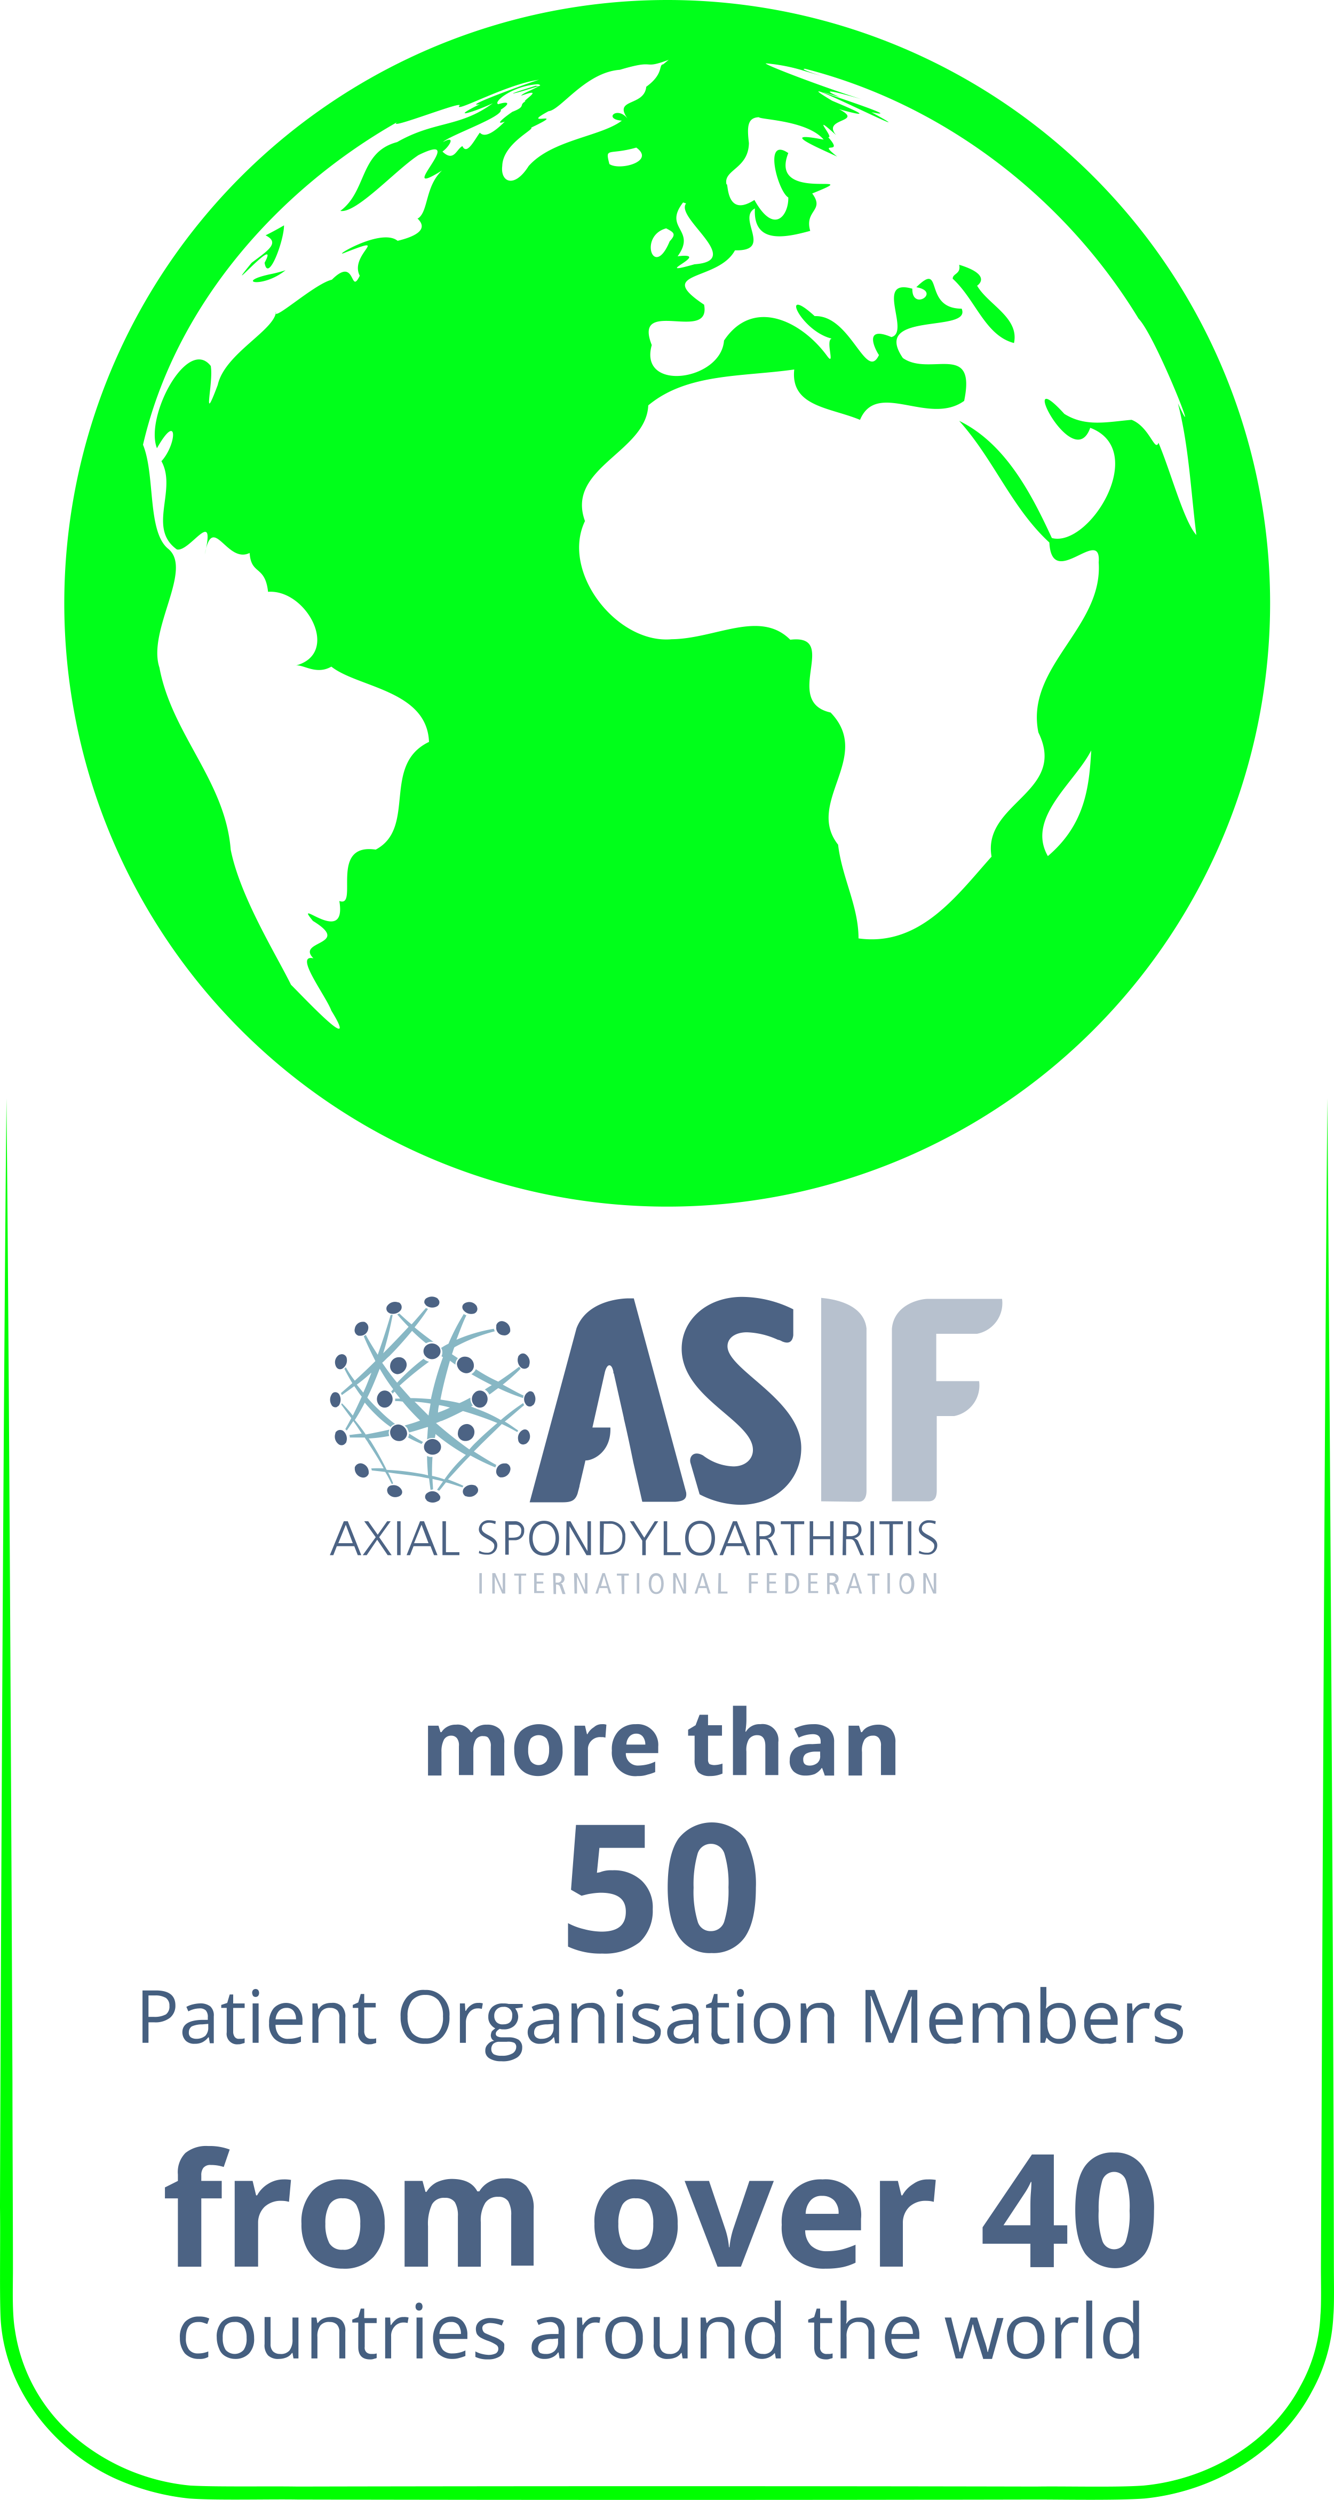 <svg xmlns="http://www.w3.org/2000/svg" width="225.275" height="421.878" viewBox="0 0 225.275 421.878">
  <g id="ASIF_members" transform="translate(-10.4 -9.3)">
    <path id="Path_1695" data-name="Path 1695" d="M234.56,229.5c.421,56.124,1.01,141.7,1.094,197.571,0,1.851.084,6.058-.084,7.825a29.039,29.039,0,0,1-3.618,12.874c-5.469,10.434-16.661,16.913-28.272,18.091-4.712.337-13.463.168-18.259.168-38.117.084-86.669.084-124.786,0-4.8-.084-13.547.168-18.259-.168A40.729,40.729,0,0,1,29.5,462.327c-10.518-4.964-18.6-15.567-19.017-27.347-.168-4.712,0-13.379-.084-18.259.168-51.244.589-135.809,1.094-187.137.421,41.483.841,124.87,1.01,166.353,0,6.984.084,24.486.084,31.217,0,3.029-.168,7.321.337,10.266a29.119,29.119,0,0,0,9.256,17.334,35.329,35.329,0,0,0,20.363,8.919c4.628.252,13.295.084,18.091.168,38.117-.084,86.669-.084,124.786,0,4.628-.084,13.463.168,18.091-.168,10.77-1.01,21.373-7.068,26.505-16.829a26.82,26.82,0,0,0,3.366-11.948c.168-1.683.084-5.974.084-7.741.252-55.872.589-141.7,1.094-197.655Z" transform="translate(0 -34.914)" fill="lime"/>
    <path id="Path_1229" d="M60.66,54.906a22.488,22.488,0,0,1-2.188.589c-6.732,1.346-1.767,2.608,2.188-.589m116.792,2.608c.5-.337,2.188-1.935-3.029-3.534.337,1.6-1.094,1.43-1.094,2.356,3.871,3.534,5.469,9.592,10.35,10.855.926-4.291-4.376-6.479-6.227-9.677M57.126,53.644c.589,3.534,3.282-3.7,3.282-6.311-1.01.589-2.1,1.178-3.113,1.683,2.524,1.262.337,2.608-2.356,4.628-5.554,6.816,5.049-5.385,2.188,0M125.114,9.3A101.814,101.814,0,1,0,226.929,111.114h0A101.789,101.789,0,0,0,125.114,9.3h0m2.693,34.163.5.168c-1.935,2.44,9.929,9.677,1.43,10.266-7.994,2.272,3.366-2.1-2.861-1.346,3.282-4.544-2.524-4.628.926-9.088M79.592,49.942c-2.861-2.356-11.864,3.282-8.751,1.935,7.825-3.029.5.337,2.356,3.955-1.683,3.45-.589-3.45-4.712.673-2.945.673-10.266,7.4-9.424,5.385-.252,3.2-8.667,7.068-9.845,12.369-2.777,7.4-.673-.252-1.178-3.2-3.955-5.049-11.191,8.583-9.088,13.884,3.618-6.395,3.366-.673.757,2.188,2.693,4.88-2.44,11.275,2.608,14.894,2.188.5,6.647-7.489,4.712.841,1.346-7.236,3.7,1.683,7.573-.252.252,3.786,2.608,2.019,3.113,6.563,6.479-.5,12.369,10.434,4.628,12.453,1.178-.337,3.45,1.683,6.058.168,4.46,3.534,16.156,3.955,16.492,12.706-8.078,3.871-2.019,14.473-9,18.175-7.994-1.178-2.777,9.929-6.143,8.667,1.346,7.994-8.078-1.01-4.46,3.366,6.732,4.123-2.945,3.282.084,6.311-3.366-.757,2.1,6.311,3.029,8.835,4.88,7.91-4.207-1.767-6.816-4.375-2.524-5.133-8.583-14.809-10.181-22.8-.926-11.612-9.929-19.437-12.033-30.713-2.1-6.311,5.722-16.492,1.515-20.026-3.618-2.861-2.188-12.453-4.291-17.586C41.98,61.133,59.061,41.527,79.508,29.915c-2.1,1.6,12.033-4.039,10.434-2.693-.421,1.01,8.246-3.786,13.547-4.46-.589.084-13.631,4.8-10.013,4.123-5.638,2.777-.589,1.178,2.188-.168-5.554,4.123-9.845,2.945-16.156,6.563-6.395,1.683-5.049,8.246-9.592,11.612,2.693.5,9.34-6.9,13.211-9.424,8.919-4.376-4.544,7.91,3.955,2.608-2.861,2.693-2.272,6.9-4.039,8.078-.757-.252,3.534,2.1-3.45,3.786M93.476,31.682c-.926,1.262-2.188,3.871-2.945,2.272-1.01.5-1.43,2.777-3.366.926,1.178-.841,2.356-2.861.084-1.6,1.01-1.094,10.266-4.291,9.761-5.469,1.6-1.01,1.43-1.515-.421-.926-.926-.337,2.272-3.029,6.563-3.366.589,0,.841.421-.252.252-6.479,2.019-3.7,1.43.673,0-1.683.926-2.861,1.262-3.113,1.683,4.375-1.6-.252,1.178.757.926-1.262.673.168.841-2.188,1.767.421-.337-3.871,2.608-1.346,1.683-2.44,2.44-3.618,2.524-4.207,1.851m3.786,5.638c.084-3.786,5.554-6.227,4.88-6.479,6.732-3.2-2.356.084,2.945-2.777,2.019-.168,6.227-6.563,12.033-6.984,6.479-1.935,3.45.084,8.246-1.683l-.926.757c-.841.084.168,1.6-2.861,3.786-.337,3.45-5.806,1.851-3.029,5.554-1.767-2.524-4.375-.084-1.094.168-3.534,2.693-11.78,3.2-15.735,7.657-2.44,3.871-4.8,2.693-4.46,0m28.272,12.706c-2.693,6.563-5.3-.926-.589-2.188,1.262.673,1.767.926.589,2.188M115.354,36.983c-.757-2.945-.168-1.43,4.544-2.777,3.282,2.356-2.861,3.955-4.544,2.777M189.4,153.776c-3.7-6.479,4.544-12.369,7.321-17.839-.337,6.311-1.094,12.537-7.321,17.839m14.136-73.626c-4.039.337-7.741,1.262-11.359-1.01-8.414-9.256,1.515,10.434,4.376,2.356,10.013,3.786-.168,20.279-6.479,18.6-3.534-7.657-7.91-15.987-15.651-19.774,5.89,6.563,8.835,14.641,15.23,20.531.421,8.246,8.835-3.029,8.33,3.366.757,11.023-12.453,17.586-10.181,28.693,4.964,10.1-9.508,11.864-7.91,20.952-5.806,6.479-12.033,15.23-22.466,13.8,0-5.469-2.777-10.181-3.45-15.819-5.638-7.152,5.974-14.809-1.262-22.3-8.33-1.851,1.683-13.295-6.816-12.285-5.133-5.133-12.622-.168-20.026-.084-9.256.841-18.764-11.359-14.641-19.942-3.282-9,10.35-11.612,10.686-19.521,6.563-5.469,15.819-4.8,24.654-6.058-.673,6.311,6.058,6.395,11.107,8.5,2.861-6.816,11.612,1.094,17.586-3.2,2.1-10.1-5.806-4.039-10.35-7.236-5.469-7.994,11.7-4.123,9.929-8.33-6.647,0-2.945-8.246-7.657-3.618,4.291.757-.757,4.123-.673.252-6.479-1.851-.252,7.321-3.534,8.162-4.965-2.1-2.608,2.356-2.1,3.029-2.188,4.628-4.8-6.816-10.855-6.563-6.058-5.554-2.356,2.524,2.861,3.786-1.094.337.673,4.88-.757,2.945-4.376-5.974-12.537-9.929-17.418-2.608-.5,6.816-14.473,8.751-12.2.757-3.282-8.246,10.1-.252,8.835-6.816-8.583-5.722,2.356-3.871,5.217-9.172,6.563.168.252-5.385,3.366-7.068-.337,6.058,5.049,4.965,9.34,3.786-1.01-3.534,2.524-3.366.337-6.311,9.845-3.955-7.489,1.851-4.039-6.816-4.291-2.945-1.767,6.479,0,7.489.084,2.945-2.356,6.479-5.722.421-4.964,3.2-4.375-3.282-4.712-2.608-.589-2.524,3.7-2.608,3.786-6.984-.337-2.777-.252-4.291,1.683-4.375.168.421,8.162.5,10.939,3.786-7.741-1.515-1.178,1.262,2.272,2.861-3.7-2.945,1.43,0-1.515-3.282,1.178.252-3.282-4.544,1.346-.337-2.524-2.945,4.88-2.1.5-4.375,6.395,1.767,2.608.168-1.178-1.43-10.434-6.227,18.428,8.414,6.647,1.935,7.489,1.6-16.072-5.806-5.3-2.524-4.123-1.767-.084-.757,3.618.337-6.647-2.1-16.576-5.89-16.156-6.058a30.8,30.8,0,0,1,6.732,1.346c6.816,2.019-1.935-.5-.084-.421,23.392,5.974,43.839,21.709,56.292,42.156,2.945,3.029,10.855,23.308,6.647,14.3,1.851,7.152,2.188,14.894,3.113,22.214-2.1-2.272-4.375-10.855-6.395-15.567-.589,1.683-1.515-2.693-4.544-3.871" transform="translate(-2.045)" fill="#00ff1a"/>
    <path id="Path_1230_00000126282493868951112720000007384104882944151706_" d="M130.752,281.733l.084.337v.084a.309.309,0,0,0,.084.252l1.683,7.489v.084c.589,2.44,1.262,5.722,1.6,7.4l1.515,6.647h5.554c1.43-.084,2.019-.5,1.851-1.6L134.286,269.7h-1.094c-2.188.084-6.984.841-8.583,5.049l-7.91,29.366h5.469c1.515,0,2.188-.252,2.608-1.43l.337-1.262v-.084l1.01-4.291h.168c1.346-.084,4.207-1.6,4.039-5.554H127.3l2.1-9.34c.421-1.6,1.094-1.346,1.346-.421" transform="translate(-16.855 -41.288)" fill="#4c6384"/>
    <path id="Path_1231_00000015315204186986768550000006886481007198392234_" d="M155.951,298.009a8.927,8.927,0,0,1-5.133-1.851c-1.683-.926-2.44.337-2.1,1.346l1.515,5.217a15.278,15.278,0,0,0,6.9,1.767c5.89,0,10.266-4.123,10.266-9.592,0-8.162-12.453-13.126-12.453-17.165,0-1.43,1.346-2.356,3.282-2.356a13.59,13.59,0,0,1,5.217,1.262,1.845,1.845,0,0,1,.673.252c.926.421,1.767.337,1.935-1.01V271.5a19.639,19.639,0,0,0-8.667-2.1c-5.806,0-10.181,3.786-10.181,8.751,0,8.33,12.033,12.117,12.033,17.081,0,1.6-1.346,2.777-3.282,2.777" transform="translate(-21.691 -41.241)" fill="#4c6384"/>
    <path id="Path_1232_00000052105164406668227880000006997921539471950006_" d="M181.511,304.015c1.01,0,1.346-.926,1.346-1.767V274.733c-.5-4.207-5.722-4.965-7.657-5.133v34.331l6.311.084" transform="translate(-26.13 -41.273)" fill="#b7c1ce"/>
    <path id="Path_1233_00000129199688596210565610000000226178627293341315_" d="M196.889,275.69h6.9A5.26,5.26,0,0,0,208,269.8H195.458c-1.43,0-5.722,1.01-6.058,5.049v29.114h6.143c1.094,0,1.43-.673,1.43-1.851V289.574h2.945a5.26,5.26,0,0,0,4.207-5.89h-7.236V275.69Z" transform="translate(-28.382 -41.304)" fill="#b7c1ce"/>
    <path id="Path_1234_00000174588760139154117420000017120205582201257649_" d="M105.757,283.821a1.842,1.842,0,0,1-.757.841c1.178.673,2.272,1.262,3.45,1.851-.421.252-.841.5-1.178.757a1.842,1.842,0,0,1,.757.841c.5-.337,1.01-.757,1.515-1.094a33.713,33.713,0,0,0,4.207,1.683.759.759,0,0,1,.084-.421c-1.094-.5-2.272-1.178-3.534-1.851a31.371,31.371,0,0,0,3.029-2.693c-.084-.084-.168-.252-.252-.337q-1.641,1.262-3.534,2.524a27.368,27.368,0,0,1-3.786-2.1" transform="translate(-15 -43.461)" fill="#87b7c4"/>
    <path id="Path_1235_00000159462724634583736680000009410905794935776131_" d="M94.824,298.23c-.757-.421-1.6-.926-2.356-1.43a1.585,1.585,0,0,1-.168.673c.757.421,1.515.757,2.272,1.094.084-.084.168-.252.252-.337" transform="translate(-12.986 -45.585)" fill="#87b7c4"/>
    <path id="Path_1236_00000098925298985501507710000013817171920430201781_" d="M109.765,288.008c-.084-.084-.084-.168-.168-.337a37.3,37.3,0,0,0-3.786,2.861,24.1,24.1,0,0,0-3.955-1.851c-.084,0-.084,0-.168-.084-.337-.084-.589-.252-.926-.337l.337-.168a2.01,2.01,0,0,1-.421-1.178v-.168a18.99,18.99,0,0,1-1.851.926c-1.01-.252-2.1-.421-3.2-.589h0c.421-2.272,1.01-4.46,1.6-6.563.337.252.589.421.926.673a1.6,1.6,0,0,1,.421-1.094l-1.01-.673c.168-.421.252-.841.421-1.178a29.476,29.476,0,0,1,6.816-2.693c-.084-.168-.084-.252-.168-.421a27.21,27.21,0,0,0-6.311,1.851c.589-1.515,1.094-2.945,1.683-4.123-.168-.084-.337-.084-.421-.252a35.756,35.756,0,0,0-2.608,5.049,8.412,8.412,0,0,0-1.178.673h-.084a1.439,1.439,0,0,1,.084,1.43l.252.168a50.881,50.881,0,0,0-2.019,6.984h0V287c-1.094-.084-2.272-.168-3.45-.168-.589-.673-1.262-1.43-1.851-2.1a57.717,57.717,0,0,1,4.965-4.039,2.005,2.005,0,0,1-.926-.5,33.912,33.912,0,0,0-4.46,4.039c-.926-1.094-1.767-2.272-2.524-3.366.421-.337.757-.757,1.178-1.094h0c1.346-1.346,2.608-2.777,3.871-4.291a28.014,28.014,0,0,0,2.356,2.1,1.7,1.7,0,0,1,.926-.252.631.631,0,0,1,.421.084q-1.767-1.262-3.282-2.524a36.435,36.435,0,0,0,2.272-3.113.638.638,0,0,1-.337-.168c-.757.841-1.515,1.767-2.44,2.777-.757-.589-1.43-1.262-2.1-1.851a.638.638,0,0,1-.337.168c.589.673,1.262,1.43,1.935,2.1-1.262,1.346-2.608,2.777-3.955,4.123l-.337.337a56.016,56.016,0,0,0,1.6-6.479h-.337c-.589,2.019-1.346,4.376-2.188,6.732-.757-1.178-1.43-2.272-2.019-3.366-.084.084-.252.168-.337.252.589,1.43,1.262,2.777,1.935,4.123v.084c-1.178,1.178-2.356,2.272-3.45,3.282a17.762,17.762,0,0,1-1.515-2.272l-.252.252c.421.841.841,1.6,1.346,2.44-.673.589-1.346,1.178-1.935,1.683.084.084.084.168.168.337.673-.5,1.43-1.01,2.1-1.515.421.589.757,1.178,1.262,1.767-.5,1.094-1.01,2.188-1.515,3.2a22.059,22.059,0,0,0-1.851-2.1c0,.084-.084.168-.084.252.5.673,1.094,1.515,1.683,2.272-.337.673-.673,1.262-1.01,1.851l.252.252c.337-.5.757-1.094,1.094-1.6.5.673.926,1.346,1.43,2.1-.757.084-1.43.168-2.1.252a.915.915,0,0,1,.084.421h2.524c.168.337.421.589.589.926.926,1.43,1.851,2.861,2.608,4.291a17.547,17.547,0,0,0-2.1,0c0,.084.084.168.084.337l2.272.252c.421.673.757,1.346,1.094,2.019a.309.309,0,0,0,.252-.084,18,18,0,0,0-.841-1.851c1.6.252,3.366.421,5.049.673.589.084,1.262.252,1.851.337.084.673.168,1.346.252,1.935a3.645,3.645,0,0,0,.421-.084c0-.5-.084-1.094-.084-1.767.589.168,1.178.252,1.767.421-.337.5-.673.926-1.01,1.43a.638.638,0,0,1,.337.168c.421-.421.757-.926,1.178-1.43,1.01.252,1.935.589,2.777.841.084-.084.084-.168.168-.252-.841-.421-1.767-.757-2.608-1.094,1.178-1.262,2.44-2.693,3.786-4.039a38.627,38.627,0,0,0,4.207,2.019c.084-.168.084-.252.168-.421-1.262-.673-2.44-1.43-3.786-2.272l1.01-1.01c1.262-1.262,2.524-2.44,3.7-3.618.926.421,1.851.926,2.608,1.346.084-.084.084-.168.168-.252-.757-.5-1.515-1.094-2.272-1.515,1.178-.926,2.272-1.935,3.282-2.777m-14.389,0a14.662,14.662,0,0,1,1.851.421,20.555,20.555,0,0,1-2.019.841h0a6.5,6.5,0,0,1,.168-1.262m-1.43-.252c-.084.673-.252,1.346-.337,2.019l-1.01-1.01-1.346-1.346c.926.084,1.767.168,2.693.337m-12.453-3.2a25.8,25.8,0,0,0,2.44-2.019v.084c-.421,1.094-.841,2.188-1.346,3.282-.337-.421-.757-.926-1.094-1.346M96.3,300.546a15.356,15.356,0,0,0-2.1-.589c0-1.01,0-2.1.084-3.2h-.5c-.168-.084-.337-.084-.421-.168,0,1.094.084,2.272.168,3.282a10.818,10.818,0,0,0-1.6-.337h0a39.034,39.034,0,0,0-5.385-.589,51.476,51.476,0,0,0-2.608-4.712h0c-.084-.168-.252-.337-.421-.589a25.691,25.691,0,0,0,3.45-.421,3.645,3.645,0,0,0-.084-.421,1.067,1.067,0,0,1,.084-.5c0-.084,0-.084.084-.168-1.43.337-2.777.589-4.039.841a26.547,26.547,0,0,0-1.851-2.44,33.424,33.424,0,0,0,1.683-2.945,22.925,22.925,0,0,0,1.935,2.1h0a18.276,18.276,0,0,0,2.44,2.019,1.225,1.225,0,0,1,.757-.5,21.923,21.923,0,0,1-2.608-2.272,25.826,25.826,0,0,1-2.1-2.188c.589-1.178,1.094-2.356,1.6-3.618h0l.5-1.262a30.483,30.483,0,0,0,2.272,3.45c-.084.168-.252.252-.337.421a1.162,1.162,0,0,1,.252.337c.084-.084.168-.252.337-.337.337.421.589.757.926,1.178h-.841v.421a6.367,6.367,0,0,1,1.262.084,34.678,34.678,0,0,0,2.356,2.608h0l.589.589c-.841.337-1.767.589-2.608.841a2.856,2.856,0,0,1,.5.5h0v.084c.084.168.168.421.252.589,1.01-.252,2.019-.589,3.113-.926l.084.084c-.084.673-.084,1.346-.168,2.019a1.794,1.794,0,0,1,1.01-.252H94.7c0-.252.084-.421.084-.673a34.805,34.805,0,0,0,5.133,3.534,24.435,24.435,0,0,0-3.618,4.123m5.3-6.227h0a13.973,13.973,0,0,0-1.094,1.178,68.891,68.891,0,0,1-5.638-4.46,5.8,5.8,0,0,0,.841-.337H95.8c1.262-.5,2.44-1.094,3.618-1.683a58.83,58.83,0,0,1,5.806,2.019c-1.178,1.01-2.44,2.1-3.618,3.282" transform="translate(-10.845 -41.59)" fill="#87b7c4"/>
    <path id="Path_1237_00000165939293497415928810000015954186133112728970_" d="M79.626,281.655a.836.836,0,0,0-.926-.757c-.084,0-.252.084-.337.084a1.477,1.477,0,0,0-.673,1.683c.168.673.673.926,1.178.673a1.65,1.65,0,0,0,.757-1.683" transform="translate(-10.661 -43.062)" fill="#4c6384"/>
    <path id="Path_1238_00000029733913517529929220000011562481007248483236_" d="M78.206,288.924a.779.779,0,0,0-1.01-.337c-.084.084-.252.168-.252.252a1.668,1.668,0,0,0-.084,1.767.749.749,0,0,0,.926.421c.084-.084.252-.168.337-.252a1.819,1.819,0,0,0,.084-1.851" transform="translate(-10.504 -44.273)" fill="#4c6384"/>
    <path id="Path_1239_00000108281001324725527600000014558121909303128726_" d="M79.028,296.266a.9.9,0,0,0-1.178.084.437.437,0,0,0-.168.337,1.6,1.6,0,0,0,.5,1.767.813.813,0,0,0,1.178-.084c.084-.084.168-.168.168-.252a1.689,1.689,0,0,0-.5-1.851" transform="translate(-10.652 -45.472)" fill="#4c6384"/>
    <path id="Path_1240_00000052066131794508512730000002299000257117583247_" d="M82.778,302.8a1.032,1.032,0,0,0-1.178.673v.252a1.519,1.519,0,0,0,1.178,1.43.957.957,0,0,0,1.178-.673v-.252a1.519,1.519,0,0,0-1.178-1.43" transform="translate(-11.289 -46.534)" fill="#4c6384"/>
    <path id="Path_1241_00000052103837499489376200000015449236569733871038_" d="M88.855,307.192a.836.836,0,0,0-.757.926c0,.084.084.252.084.337a1.477,1.477,0,0,0,1.683.673c.673-.168.926-.673.673-1.178a1.525,1.525,0,0,0-1.683-.757" transform="translate(-12.318 -47.226)" fill="#4c6384"/>
    <path id="Path_1242_00000046301040639741023390000000476640834238029468_" d="M96.124,308.649a.779.779,0,0,0-.337,1.01c.084.084.168.252.252.337a1.668,1.668,0,0,0,1.767.084.681.681,0,0,0,.421-.926c-.084-.084-.168-.252-.252-.337a1.413,1.413,0,0,0-1.851-.168" transform="translate(-13.528 -47.422)" fill="#4c6384"/>
    <path id="Path_1243_00000174590131261447140710000009576749023807782821_" d="M103.466,307.686a.9.9,0,0,0,.084,1.178.437.437,0,0,0,.337.168,1.6,1.6,0,0,0,1.767-.5.813.813,0,0,0-.084-1.178c-.084-.084-.168-.168-.252-.168a1.689,1.689,0,0,0-1.851.5" transform="translate(-14.728 -47.216)" fill="#4c6384"/>
    <path id="Path_1244_00000096057947996429498040000001263317672977979523_" d="M110,303.976a1.032,1.032,0,0,0,.673,1.178h.252a1.519,1.519,0,0,0,1.43-1.178.957.957,0,0,0-.673-1.178h-.252a1.358,1.358,0,0,0-1.43,1.178" transform="translate(-15.789 -46.535)" fill="#4c6384"/>
    <path id="Path_1245_00000062174872586204052960000017135955259545370777_" d="M114.392,297.765a.836.836,0,0,0,.926.757c.084,0,.252-.084.337-.084a1.477,1.477,0,0,0,.673-1.683c-.168-.673-.673-.926-1.178-.673a1.525,1.525,0,0,0-.757,1.683" transform="translate(-16.482 -45.456)" fill="#4c6384"/>
    <path id="Path_1246_00000175308921938479387480000010084563644243830718_" d="M115.849,290.491a.779.779,0,0,0,1.01.337c.084-.084.252-.168.337-.252a1.668,1.668,0,0,0,.084-1.767.681.681,0,0,0-.926-.421c-.084.084-.252.168-.337.252a1.421,1.421,0,0,0-.168,1.851" transform="translate(-16.677 -44.241)" fill="#4c6384"/>
    <path id="Path_1247_00000068655956362902380120000007179059352894874521_" d="M114.886,283.147a.9.9,0,0,0,1.178-.084.437.437,0,0,0,.168-.337,1.6,1.6,0,0,0-.5-1.767.813.813,0,0,0-1.178.084c-.084.084-.168.168-.168.252a1.689,1.689,0,0,0,.5,1.851" transform="translate(-16.471 -43.04)" fill="#4c6384"/>
    <path id="Path_1248_00000058569706265073964740000003589639904950398387_" d="M111.176,276.648a1.032,1.032,0,0,0,1.178-.673v-.252a1.519,1.519,0,0,0-1.178-1.43.957.957,0,0,0-1.178.673v.252a1.264,1.264,0,0,0,1.178,1.43" transform="translate(-15.791 -42.01)" fill="#4c6384"/>
    <path id="Path_1249_00000149356369563835778400000018171832471261376153_" d="M104.965,272.426a.836.836,0,0,0,.757-.926c0-.084-.084-.252-.084-.337a1.477,1.477,0,0,0-1.683-.673c-.673.168-.926.673-.673,1.178a1.65,1.65,0,0,0,1.683.757" transform="translate(-14.712 -41.406)" fill="#4c6384"/>
    <path id="Path_1250_00000079470480387990829010000001151112201617517747_" d="M97.694,270.99a.779.779,0,0,0,.337-1.01c-.084-.084-.168-.252-.252-.337a1.668,1.668,0,0,0-1.767-.084.75.75,0,0,0-.421.926c.084.084.168.252.252.337a1.667,1.667,0,0,0,1.851.168" transform="translate(-13.499 -41.232)" fill="#4c6384"/>
    <path id="Path_1251_00000178203226071160771810000001203454095965666697_" d="M97.754,281.063a1.239,1.239,0,0,0,.252-1.767h0l-.084-.084a1.541,1.541,0,0,0-2.019-.168,1.239,1.239,0,0,0-.252,1.767h0l.084.084a1.453,1.453,0,0,0,2.019.168" transform="translate(-13.475 -42.723)" fill="#4c6384"/>
    <path id="Path_1252_00000019652466818062774320000003704093369384272264_" d="M91.475,282.93A1.264,1.264,0,0,0,90.3,281.5h-.084a1.473,1.473,0,0,0-1.515,1.346,1.341,1.341,0,0,0,1.178,1.515h.084a1.7,1.7,0,0,0,1.515-1.43" transform="translate(-12.413 -43.159)" fill="#4c6384"/>
    <path id="Path_1253_00000025412992173946645060000017302406429320460964_" d="M88.363,288.7a1.239,1.239,0,0,0-1.767-.252l-.084.084a1.541,1.541,0,0,0-.168,2.019,1.239,1.239,0,0,0,1.767.252l.084-.084a1.446,1.446,0,0,0,.168-2.019" transform="translate(-11.994 -44.22)" fill="#4c6384"/>
    <path id="Path_1254_00000139997947761961780480000003576109492323758998_" d="M90.215,295a1.388,1.388,0,0,0-1.515,1.178h0v.084a1.473,1.473,0,0,0,1.346,1.515,1.341,1.341,0,0,0,1.515-1.178v-.084A1.609,1.609,0,0,0,90.215,295" transform="translate(-12.415 -45.298)" fill="#4c6384"/>
    <path id="Path_1255_00000109011884932188963320000004071695566735412870_" d="M96,298.238A1.239,1.239,0,0,0,95.75,300l.084.084a1.541,1.541,0,0,0,2.019.168,1.239,1.239,0,0,0,.252-1.767h0l-.084-.084A1.453,1.453,0,0,0,96,298.238" transform="translate(-13.491 -45.761)" fill="#4c6384"/>
    <path id="Path_1256_00000011749572517693983600000013197177246545344901_" d="M102.3,296.33a1.224,1.224,0,0,0,1.178,1.43h.084a1.473,1.473,0,0,0,1.515-1.346A1.341,1.341,0,0,0,103.9,294.9h-.084a1.547,1.547,0,0,0-1.515,1.43" transform="translate(-14.57 -45.284)" fill="#4c6384"/>
    <path id="Path_1257_00000125595993804569180190000003868980556453240463_" d="M105.438,290.554a1.239,1.239,0,0,0,1.767.252h0l.084-.084a1.541,1.541,0,0,0,.168-2.019,1.239,1.239,0,0,0-1.767-.252h0l-.084.084a1.446,1.446,0,0,0-.168,2.019" transform="translate(-15.016 -44.22)" fill="#4c6384"/>
    <path id="Path_1258_00000039826983555029209580000006993401064708403595_" d="M103.53,284.175a1.264,1.264,0,0,0,1.43-1.178h0v-.084a1.473,1.473,0,0,0-1.346-1.515,1.341,1.341,0,0,0-1.515,1.178h0v.084a1.7,1.7,0,0,0,1.43,1.515" transform="translate(-14.54 -43.142)" fill="#4c6384"/>
    <path id="Path_1259_00000163782914588681241830000006427491594021211283_" d="M90.347,271.828a.9.9,0,0,0-.084-1.178.437.437,0,0,0-.337-.168,1.6,1.6,0,0,0-1.767.5.813.813,0,0,0,.084,1.178c.084.084.168.084.252.168a1.689,1.689,0,0,0,1.851-.5" transform="translate(-12.295 -41.397)" fill="#4c6384"/>
    <path id="Path_1260_00000139995537597242310750000009348481716480761511_" d="M83.864,275.578a1.032,1.032,0,0,0-.673-1.178h-.252a1.36,1.36,0,0,0-1.346,1.178.957.957,0,0,0,.673,1.178h.252a1.36,1.36,0,0,0,1.346-1.178" transform="translate(-11.281 -42.034)" fill="#4c6384"/>
    <path id="Path_1261_00000148661468451762218100000017707093934653948036_" d="M78.956,314.4h.673l2.272,5.722h-.589l-.589-1.515H77.778l-.589,1.515H76.6Zm.337.589L78.03,318.1h2.44Z" transform="translate(-10.497 -48.376)" fill="#4c6384"/>
    <path id="Path_1262_00000023983394287983984850000018414612533094099080_" d="M85.388,317.093,83.452,314.4h.673l1.6,2.272,1.6-2.272h.589l-1.935,2.693,2.1,3.029h-.673l-1.767-2.608-1.767,2.608H83.2Z" transform="translate(-11.543 -48.376)" fill="#4c6384"/>
    <rect id="Rectangle_219_00000091714009371804089110000007905331747173617831_" width="0.589" height="5.722" transform="translate(77.463 266.024)" fill="#4c6384"/>
    <path id="Path_1263_00000044894058009336286430000010369091536502334885_" d="M94.272,314.4h.673l2.272,5.722h-.589l-.589-1.515H93.178l-.589,1.515H92Zm.252.589L93.262,318.1H95.7Z" transform="translate(-12.938 -48.376)" fill="#4c6384"/>
    <path id="Path_1264_00000058549405382781610320000004514416853558180018_" d="M99.2,314.4h.589v5.217h2.272v.5H99.2S99.2,314.4,99.2,314.4Z" transform="translate(-14.08 -48.376)" fill="#4c6384"/>
    <path id="Path_1265_00000166673298678080922820000012015012880995118739_" d="M106.584,319.331a2.191,2.191,0,0,0,1.262.337,1.13,1.13,0,0,0,1.262-1.01v-.168c0-1.094-2.608-1.262-2.608-2.777a1.594,1.594,0,0,1,1.683-1.515h.084a4.264,4.264,0,0,1,1.094.168l-.084.5a2.24,2.24,0,0,0-1.01-.252c-.589,0-1.262.252-1.262,1.01,0,1.094,2.608,1.178,2.608,2.777a1.568,1.568,0,0,1-1.683,1.6h-.168a3.377,3.377,0,0,1-1.262-.252Z" transform="translate(-15.237 -48.343)" fill="#4c6384"/>
    <path id="Path_1266_00000011011153826607969530000006762215368879484822_" d="M111.8,314.4h1.43A1.588,1.588,0,0,1,115,315.66V316a1.547,1.547,0,0,1-1.6,1.6h-1.01v2.44H111.8Zm.589,2.777h.421c.841,0,1.683-.084,1.683-1.094a.933.933,0,0,0-.926-1.094h-1.178Z" transform="translate(-16.078 -48.374)" fill="#4c6384"/>
    <path id="Path_1267_00000164473569787517088530000010222197451095234962_" d="M119.124,314.3c1.683,0,2.524,1.43,2.524,2.945,0,1.767-.841,2.945-2.524,2.945s-2.524-1.178-2.524-2.945c0-1.515.757-2.945,2.524-2.945m-1.935,2.945c0,1.178.589,2.44,1.935,2.44s1.935-1.262,1.935-2.44-.589-2.44-1.935-2.44-1.935,1.262-1.935,2.44Z" transform="translate(-16.839 -48.36)" fill="#4c6384"/>
    <path id="Path_1268_00000171700484580402199690000005321412944633131139_" d="M124.084,314.4h.673l2.861,5.049h0V314.4h.589v5.722h-.757l-2.861-4.88h0v4.88H124Z" transform="translate(-18.012 -48.376)" fill="#4c6384"/>
    <path id="Path_1269_00000083788588375675943800000003177034342693192849_" d="M130.8,314.4h1.43a2.564,2.564,0,0,1,2.861,2.188v.589c0,2.1-1.346,2.861-3.282,2.861H130.8Zm.589,5.217h.5c1.6,0,2.693-.673,2.693-2.44a2.141,2.141,0,0,0-1.767-2.356h-1.346Z" transform="translate(-19.09 -48.373)" fill="#4c6384"/>
    <path id="Path_1270_00000038393501154346906340000013945636036104452502_" d="M138.9,317.682l-2.1-3.282h.673l1.767,2.777,1.767-2.777h.589l-2.1,3.282v2.44H138.9Z" transform="translate(-20.042 -48.376)" fill="#4c6384"/>
    <path id="Path_1271_00000029039459189712157880000012684014349583433373_" d="M143.6,314.4h.589v5.217h2.272v.5H143.6Z" transform="translate(-21.12 -48.376)" fill="#4c6384"/>
    <path id="Path_1272_00000140726981017729232870000000224404026383890577_" d="M150.424,314.3c1.683,0,2.524,1.43,2.524,2.945,0,1.767-.841,2.945-2.524,2.945s-2.524-1.178-2.524-2.945c0-1.515.841-2.945,2.524-2.945m-1.935,2.945c0,1.178.589,2.44,1.935,2.44s1.935-1.262,1.935-2.44-.589-2.44-1.935-2.44-1.935,1.262-1.935,2.44Z" transform="translate(-21.802 -48.36)" fill="#4c6384"/>
    <path id="Path_1273_00000140693381784119227130000014088072986239342003_" d="M157.072,314.4h.673l2.272,5.722h-.589l-.589-1.515h-2.861l-.589,1.515H154.8Zm.337.589-1.262,3.113h2.44Z" transform="translate(-22.896 -48.376)" fill="#4c6384"/>
    <path id="Path_1274_00000127760925427238032230000000641576413633645193_" d="M162.2,314.4h1.43c1.01,0,1.683.421,1.683,1.515a1.437,1.437,0,0,1-1.262,1.346h0a1.027,1.027,0,0,1,.757.673l1.01,2.188h-.589l-.841-1.935c-.337-.757-.589-.757-1.094-.757h-.5v2.693H162.2Zm.5,2.524h.589c.673,0,1.43-.252,1.43-1.01,0-.926-.673-1.01-1.43-1.01H162.7Z" transform="translate(-24.069 -48.376)" fill="#4c6384"/>
    <path id="Path_1275_00000060726365609795877050000012763055721161783216_" d="M168.783,314.9H167.1v-.5h3.955v.5h-1.683v5.217h-.589Z" transform="translate(-24.846 -48.376)" fill="#4c6384"/>
    <path id="Path_1276_00000080886789230426612590000005976396313207583401_" d="M172.9,314.4h.589v2.524h2.861V314.4h.589v5.722h-.589v-2.693h-2.861v2.693H172.9V314.4Z" transform="translate(-25.766 -48.376)" fill="#4c6384"/>
    <path id="Path_1277_00000164503665219556924450000003661183453982800561_" d="M179.584,314.4h1.43c1.01,0,1.683.421,1.683,1.515a1.437,1.437,0,0,1-1.262,1.346h0a1.027,1.027,0,0,1,.757.673l.926,2.188h-.589l-.841-1.935c-.337-.757-.589-.757-1.094-.757h-.5v2.693H179.5Zm.589,2.524h.589c.673,0,1.43-.252,1.43-1.01,0-.926-.673-1.01-1.43-1.01h-.589Z" transform="translate(-26.812 -48.376)" fill="#4c6384"/>
    <rect id="Rectangle_220_00000059301575123000728870000005297365339716133778_" width="0.589" height="5.722" transform="translate(157.4 266.024)" fill="#4c6384"/>
    <path id="Path_1278_00000028292459039697669770000017374570878585537191_" d="M188.583,314.9H186.9v-.5h3.955v.5h-1.683v5.217h-.589Z" transform="translate(-27.985 -48.376)" fill="#4c6384"/>
    <rect id="Rectangle_221_00000082338335124339353940000012953753193138244490_" width="0.589" height="5.722" transform="translate(163.711 266.024)" fill="#4c6384"/>
    <path id="Path_1279_00000003097048609688976410000007171499330607734446_" d="M194.884,319.331a2.191,2.191,0,0,0,1.262.337,1.13,1.13,0,0,0,1.262-1.01v-.168c0-1.094-2.608-1.262-2.608-2.777a1.594,1.594,0,0,1,1.683-1.515h.084a4.264,4.264,0,0,1,1.094.168l-.084.5a2.24,2.24,0,0,0-1.01-.252c-.589,0-1.262.252-1.262,1.01,0,1.094,2.608,1.178,2.608,2.777a1.568,1.568,0,0,1-1.683,1.6h-.168a3.377,3.377,0,0,1-1.262-.252Z" transform="translate(-29.238 -48.343)" fill="#4c6384"/>
    <rect id="Rectangle_222_00000085967322329403355920000008033619575467785858_" width="0.421" height="3.45" transform="translate(91.347 274.775)" fill="#b7c1ce"/>
    <path id="Path_1280_00000080170184157125461990000002894020725075566727_" d="M109.2,324.8h.5l1.262,2.861h0V324.8h.421v3.45h-.5l-1.262-2.861v2.861H109.2Z" transform="translate(-15.666 -50.025)" fill="#b7c1ce"/>
    <path id="Path_1281_00000095332708423780835150000001289608543500293807_" d="M114.357,325.237H113.6V324.9h2.019v.337h-.841v3.113h-.421Z" transform="translate(-16.363 -50.041)" fill="#b7c1ce"/>
    <path id="Path_1282_00000073680260296265064250000001815909568604221118_" d="M117.6,324.8h1.6v.337h-1.178v1.094h1.094v.337h-1.094v1.262h1.262v.337H117.6Z" transform="translate(-16.997 -50.025)" fill="#b7c1ce"/>
    <path id="Path_1283_00000080167308873323180900000001109166272988109201_" d="M121.4,324.8h.926a1.357,1.357,0,0,1,.757.252.955.955,0,0,1,.252.673.819.819,0,0,1-.673.841.362.362,0,0,1,.337.337l.5,1.43H123l-.421-1.178a.561.561,0,0,0-.589-.421H121.9v1.6h-.421Zm.421,1.6h.337a.64.64,0,0,0,.673-.5v-.084c0-.421-.252-.589-.673-.589h-.337Z" transform="translate(-17.6 -50.025)" fill="#b7c1ce"/>
    <path id="Path_1284_00000119102311499909985180000011166206913727914381_" d="M125.6,324.8h.5l1.346,2.861V324.8h.421v3.45h-.5l-1.262-2.861v2.861h-.421Z" transform="translate(-18.266 -50.025)" fill="#b7c1ce"/>
    <path id="Path_1285_00000027597881667908635190000007578628825495869317_" d="M131.5,324.8l1.094,3.45h-.421l-.252-.926h-1.346l-.252.926H129.9l1.178-3.45Zm.337,2.188-.5-1.767-.5,1.767Z" transform="translate(-18.948 -50.025)" fill="#b7c1ce"/>
    <path id="Path_1286_00000096764541700159808930000009296598971890235303_" d="M134.957,325.237H134.2V324.9h2.019v.337h-.757v3.113h-.421Z" transform="translate(-19.629 -50.041)" fill="#b7c1ce"/>
    <rect id="Rectangle_223_00000079463714040838671170000013255055343482750341_" width="0.421" height="3.45" transform="translate(117.936 274.775)" fill="#b7c1ce"/>
    <path id="Path_1287_00000168834152427694173790000007411325545164451497_" d="M141.862,324.8c.757,0,1.262.673,1.262,1.767,0,1.178-.5,1.767-1.262,1.767s-1.262-.673-1.262-1.767c0-1.178.5-1.767,1.262-1.767m0,3.2c.421,0,.841-.337.841-1.43,0-.673-.252-1.346-.841-1.346-.421,0-.841.337-.841,1.43,0,.673.252,1.346.841,1.346Z" transform="translate(-20.644 -50.025)" fill="#b7c1ce"/>
    <path id="Path_1288_00000114787750007250936470000010503035268291176383_" d="M145.5,324.8h.5l1.262,2.861V324.8h.421v3.45h-.5l-1.262-2.861v2.861H145.5Z" transform="translate(-21.421 -50.025)" fill="#b7c1ce"/>
    <path id="Path_1289_00000070094429966020681050000005910020040786899110_" d="M151.4,324.8l1.094,3.45h-.421l-.252-.926h-1.346l-.252.926H149.8l1.178-3.45Zm.252,2.188-.5-1.767-.5,1.767Z" transform="translate(-22.103 -50.025)" fill="#b7c1ce"/>
    <path id="Path_1290_00000161614294559681657190000003858015200109623445_" d="M154.584,324.8H155v3.113H156.1v.337h-1.6Z" transform="translate(-22.848 -50.025)" fill="#b7c1ce"/>
    <path id="Path_1291_00000180340848992563361280000000952182767805201294_" d="M160.7,324.8h1.515v.337h-1.094v1.094h1.094v.337h-1.094v1.6H160.7Z" transform="translate(-23.831 -50.025)" fill="#b7c1ce"/>
    <path id="Path_1292_00000183210699940015878600000007210620234680323496_" d="M164.3,324.8h1.6v.337h-1.178v1.094h1.094v.337h-1.094v1.262h1.262v.337H164.3Z" transform="translate(-24.402 -50.025)" fill="#b7c1ce"/>
    <path id="Path_1293_00000056394663721066773080000012278128985349270168_" d="M168,324.8h.757a1.7,1.7,0,0,1,.926.252,1.8,1.8,0,0,1,.673,1.43,1.6,1.6,0,0,1-1.43,1.767H168Zm.5,3.113h.252c.757,0,1.178-.5,1.178-1.43,0-.757-.337-1.262-1.178-1.262H168.5Z" transform="translate(-24.989 -50.025)" fill="#b7c1ce"/>
    <path id="Path_1294_00000053546795874168977530000014648973619053039256_" d="M172.6,324.8h1.6v.337h-1.178v1.094h1.094v.337h-1.094v1.262h1.262v.337H172.6Z" transform="translate(-25.718 -50.025)" fill="#b7c1ce"/>
    <path id="Path_1295_00000018199032054595427100000015952755258808949902_" d="M176.4,324.8h.926a1.357,1.357,0,0,1,.757.252.955.955,0,0,1,.252.673.819.819,0,0,1-.673.841.362.362,0,0,1,.337.337l.5,1.43H178l-.421-1.178a.561.561,0,0,0-.589-.421h-.168v1.6H176.4Zm.421,1.6h.337a.64.64,0,0,0,.673-.5v-.084c0-.421-.252-.589-.673-.589h-.337Z" transform="translate(-26.321 -50.025)" fill="#b7c1ce"/>
    <path id="Path_1296_00000167355537485205330930000013143249265254474397_" d="M181.8,324.8l1.094,3.45h-.421l-.252-.926h-1.346l-.252.926H180.2l1.178-3.45Zm.252,2.188-.5-1.767-.5,1.767Z" transform="translate(-26.923 -50.025)" fill="#b7c1ce"/>
    <path id="Path_1297_00000159431710432374055570000007298580053594998701_" d="M185.257,325.237H184.5V324.9h2.019v.337h-.757v3.113h-.421Z" transform="translate(-27.605 -50.041)" fill="#b7c1ce"/>
    <rect id="Rectangle_224_00000142155880109552638890000006986577457436874942_" width="0.421" height="3.45" transform="translate(160.261 274.775)" fill="#b7c1ce"/>
    <path id="Path_1298_00000011012396728059164090000015452525206794909085_" d="M192.162,324.8c.757,0,1.262.673,1.262,1.767,0,1.178-.5,1.767-1.262,1.767s-1.262-.673-1.262-1.767q0-1.767,1.262-1.767m-.084,3.2c.421,0,.841-.337.841-1.43,0-.673-.252-1.346-.841-1.346-.421,0-.841.337-.841,1.43.084.673.337,1.346.841,1.346Z" transform="translate(-28.62 -50.025)" fill="#b7c1ce"/>
    <path id="Path_1299_00000144322580026635241240000009654861577236708790_" d="M195.7,324.8h.5l1.262,2.861V324.8h.421v3.45h-.5l-1.262-2.861v2.861H195.7Z" transform="translate(-29.381 -50.025)" fill="#b7c1ce"/>
    <path id="Path_1696" data-name="Path 1696" d="M49.7,481.052a3.166,3.166,0,0,1-2.356-.926,4.03,4.03,0,0,1-.841-2.608,3.832,3.832,0,0,1,.841-2.693A3.166,3.166,0,0,1,49.7,473.9a4.1,4.1,0,0,1,1.01.084,3.914,3.914,0,0,1,.757.252l-.337.926-.757-.252a2.329,2.329,0,0,0-.757-.084c-1.43,0-2.1.926-2.1,2.693a3.126,3.126,0,0,0,.5,1.935,1.849,1.849,0,0,0,1.515.673,4.394,4.394,0,0,0,1.767-.337v.926A2.828,2.828,0,0,1,49.7,481.052Z" transform="translate(-5.724 -73.666)" fill="#455f80"/>
    <path id="Path_1697" data-name="Path 1697" d="M60.211,477.518a3.612,3.612,0,0,1-.841,2.608,3.166,3.166,0,0,1-2.356.926,3.222,3.222,0,0,1-1.6-.421,2.335,2.335,0,0,1-1.094-1.262,4.675,4.675,0,0,1-.421-1.935,3.612,3.612,0,0,1,.841-2.608A3.166,3.166,0,0,1,57.1,473.9a2.974,2.974,0,0,1,2.272.926A4.656,4.656,0,0,1,60.211,477.518Zm-5.3,0a3.589,3.589,0,0,0,.5,2.019,2.041,2.041,0,0,0,3.029,0,3.235,3.235,0,0,0,.5-2.019,3.589,3.589,0,0,0-.5-2.019,1.7,1.7,0,0,0-1.6-.673,1.849,1.849,0,0,0-1.515.673A4.015,4.015,0,0,0,54.91,477.518Z" transform="translate(-6.897 -73.666)" fill="#455f80"/>
    <path id="Path_1698" data-name="Path 1698" d="M64.51,474.084v4.46a1.742,1.742,0,0,0,.421,1.262,1.665,1.665,0,0,0,1.178.421,1.873,1.873,0,0,0,1.6-.589,2.964,2.964,0,0,0,.5-1.935v-3.618h1.01v6.9H68.38l-.168-.926h-.084a2.057,2.057,0,0,1-.926.757,3.375,3.375,0,0,1-1.262.252,2.455,2.455,0,0,1-1.851-.589,2.545,2.545,0,0,1-.589-1.935V474h1.01Z" transform="translate(-8.419 -73.682)" fill="#455f80"/>
    <path id="Path_1699" data-name="Path 1699" d="M77.612,480.984v-4.46a1.742,1.742,0,0,0-.421-1.262,1.665,1.665,0,0,0-1.178-.421,1.873,1.873,0,0,0-1.6.589,2.964,2.964,0,0,0-.5,1.935v3.618H72.9v-6.9h.841l.168.926h.084a2.057,2.057,0,0,1,.926-.757A3.375,3.375,0,0,1,76.182,474a2.455,2.455,0,0,1,1.851.589,2.545,2.545,0,0,1,.589,1.935v4.46Z" transform="translate(-9.91 -73.682)" fill="#455f80"/>
    <path id="Path_1700" data-name="Path 1700" d="M84.3,479.957h.5a3.644,3.644,0,0,0,.421-.084v.757c-.084.084-.252.084-.5.168a1.643,1.643,0,0,1-.589.084c-1.346,0-2.019-.673-2.019-2.1v-4.123H81.1v-.5l1.01-.421.421-1.43h.589v1.6h2.1v.841H83.2v4.039a1.048,1.048,0,0,0,.337.926A1.175,1.175,0,0,0,84.3,479.957Z" transform="translate(-11.21 -73.412)" fill="#455f80"/>
    <path id="Path_1701" data-name="Path 1701" d="M90.813,474a2.593,2.593,0,0,1,.841.084l-.168.926a2.329,2.329,0,0,0-.757-.084,1.926,1.926,0,0,0-1.43.673,2.292,2.292,0,0,0-.589,1.683v3.7H87.7v-6.9h.841l.084,1.262h.084a3.587,3.587,0,0,1,.926-1.01A1.932,1.932,0,0,1,90.813,474Z" transform="translate(-12.257 -73.682)" fill="#455f80"/>
    <path id="Path_1702" data-name="Path 1702" d="M93.8,471.773a.711.711,0,0,1,.168-.5.61.61,0,0,1,.841,0,.842.842,0,0,1,0,1.01.61.61,0,0,1-.841,0A.711.711,0,0,1,93.8,471.773Zm1.178,8.751h-1.01v-6.9h1.01Z" transform="translate(-13.224 -73.222)" fill="#455f80"/>
    <path id="Path_1703" data-name="Path 1703" d="M100.582,481.052a3.367,3.367,0,0,1-2.44-.926,4.464,4.464,0,0,1,0-5.217,2.989,2.989,0,0,1,2.188-1.01,2.494,2.494,0,0,1,2.019.841,3.368,3.368,0,0,1,.757,2.272v.673H98.394a2.855,2.855,0,0,0,.589,1.851,2.1,2.1,0,0,0,1.6.589,4.909,4.909,0,0,0,2.188-.5v.926a7.067,7.067,0,0,1-1.01.337A3.9,3.9,0,0,1,100.582,481.052Zm-.252-6.227a1.777,1.777,0,0,0-1.346.5,2.506,2.506,0,0,0-.589,1.515h3.618a2.5,2.5,0,0,0-.421-1.515A1.477,1.477,0,0,0,100.329,474.826Z" transform="translate(-13.779 -73.666)" fill="#455f80"/>
    <path id="Path_1704" data-name="Path 1704" d="M110.68,479.164a1.8,1.8,0,0,1-.757,1.515,3.589,3.589,0,0,1-2.019.5,4.637,4.637,0,0,1-2.1-.421v-.926a4.224,4.224,0,0,0,1.094.421,5.789,5.789,0,0,0,1.094.168,2.81,2.81,0,0,0,1.262-.252.884.884,0,0,0,.421-.757.765.765,0,0,0-.337-.673,6.43,6.43,0,0,0-1.346-.673,7.524,7.524,0,0,1-1.346-.589,1.945,1.945,0,0,1-.589-.589,2.111,2.111,0,0,1-.168-.841,1.635,1.635,0,0,1,.673-1.346,3.023,3.023,0,0,1,1.851-.5,6.719,6.719,0,0,1,2.188.421l-.337.841a5.749,5.749,0,0,0-1.851-.421,1.909,1.909,0,0,0-1.094.252.683.683,0,0,0-.337.673,1.2,1.2,0,0,0,.168.5.84.84,0,0,0,.421.337c.168.084.589.252,1.178.5a4.95,4.95,0,0,1,1.683.926C110.765,478.576,110.68,478.66,110.68,479.164Z" transform="translate(-15.126 -73.714)" fill="#455f80"/>
    <path id="Path_1705" data-name="Path 1705" d="M121.812,480.984l-.168-1.01h-.084a2.243,2.243,0,0,1-1.01.841,2.81,2.81,0,0,1-1.262.252,2.426,2.426,0,0,1-1.6-.5,1.8,1.8,0,0,1-.589-1.515c0-1.43,1.094-2.1,3.366-2.188h1.178v-.421a1.645,1.645,0,0,0-.337-1.178,1.454,1.454,0,0,0-1.094-.421,4.421,4.421,0,0,0-1.935.5l-.337-.757a4.226,4.226,0,0,1,1.094-.421,6.6,6.6,0,0,1,1.178-.168,2.859,2.859,0,0,1,1.851.5,2.138,2.138,0,0,1,.589,1.767v4.712Zm-2.356-.757a2.057,2.057,0,0,0,1.515-.5,2.088,2.088,0,0,0,.589-1.515v-.589l-1.01.084a3.01,3.01,0,0,0-1.767.421,1.313,1.313,0,0,0-.589,1.094.976.976,0,0,0,.337.841A2.251,2.251,0,0,0,119.456,480.227Z" transform="translate(-16.918 -73.682)" fill="#455f80"/>
    <path id="Path_1706" data-name="Path 1706" d="M129.313,474a2.593,2.593,0,0,1,.841.084l-.168.926a2.329,2.329,0,0,0-.757-.084,1.926,1.926,0,0,0-1.43.673,2.292,2.292,0,0,0-.589,1.683v3.7H126.2v-6.9h.841l.084,1.262h.084a3.587,3.587,0,0,1,.926-1.01A1.932,1.932,0,0,1,129.313,474Z" transform="translate(-18.361 -73.682)" fill="#455f80"/>
    <path id="Path_1707" data-name="Path 1707" d="M138.211,477.518a3.612,3.612,0,0,1-.841,2.608,3.166,3.166,0,0,1-2.356.926,3.222,3.222,0,0,1-1.6-.421,2.335,2.335,0,0,1-1.094-1.262,4.675,4.675,0,0,1-.421-1.935,3.612,3.612,0,0,1,.841-2.608,3.166,3.166,0,0,1,2.356-.926,2.974,2.974,0,0,1,2.272.926A4.122,4.122,0,0,1,138.211,477.518Zm-5.217,0a3.589,3.589,0,0,0,.5,2.019,2.041,2.041,0,0,0,3.029,0,3.235,3.235,0,0,0,.5-2.019,3.589,3.589,0,0,0-.5-2.019,1.7,1.7,0,0,0-1.6-.673,1.849,1.849,0,0,0-1.515.673A4.015,4.015,0,0,0,132.994,477.518Z" transform="translate(-19.265 -73.666)" fill="#455f80"/>
    <path id="Path_1708" data-name="Path 1708" d="M142.61,474.084v4.46a1.742,1.742,0,0,0,.421,1.262,1.665,1.665,0,0,0,1.178.421,1.873,1.873,0,0,0,1.6-.589,2.964,2.964,0,0,0,.5-1.935v-3.618h1.01v6.9h-.841l-.168-.926h-.084a2.057,2.057,0,0,1-.926.757,3.375,3.375,0,0,1-1.262.252,2.455,2.455,0,0,1-1.851-.589,2.545,2.545,0,0,1-.589-1.935V474h1.01Z" transform="translate(-20.803 -73.682)" fill="#455f80"/>
    <path id="Path_1709" data-name="Path 1709" d="M155.712,480.984v-4.46a1.742,1.742,0,0,0-.421-1.262,1.665,1.665,0,0,0-1.178-.421,1.873,1.873,0,0,0-1.6.589,2.964,2.964,0,0,0-.5,1.935v3.618H151v-6.9h.841l.168.926h.084a2.057,2.057,0,0,1,.926-.757,3.375,3.375,0,0,1,1.262-.252,2.455,2.455,0,0,1,1.851.589,2.545,2.545,0,0,1,.589,1.935v4.46Z" transform="translate(-22.293 -73.682)" fill="#455f80"/>
    <path id="Path_1710" data-name="Path 1710" d="M164.949,479.535h0a2.864,2.864,0,0,1-4.291.084,4.871,4.871,0,0,1,0-5.217,2.864,2.864,0,0,1,4.291.084h.084l-.084-.5V470.7h1.01v9.761h-.841Zm-2.019.168a1.7,1.7,0,0,0,1.515-.589,2.859,2.859,0,0,0,.5-1.851v-.252a3.351,3.351,0,0,0-.5-2.1,2.032,2.032,0,0,0-2.945.084,4.291,4.291,0,0,0,0,4.039A1.683,1.683,0,0,0,162.929,479.7Z" transform="translate(-23.704 -73.159)" fill="#455f80"/>
    <path id="Path_1711" data-name="Path 1711" d="M175.8,479.957h.5a3.644,3.644,0,0,0,.421-.084v.757c-.084.084-.252.084-.5.168a1.643,1.643,0,0,1-.589.084c-1.346,0-2.019-.673-2.019-2.1v-4.123H172.6v-.5l1.01-.421.421-1.43h.589v1.6h2.019v.841h-2.019v4.039a1.049,1.049,0,0,0,.337.926A1.117,1.117,0,0,0,175.8,479.957Z" transform="translate(-25.718 -73.412)" fill="#455f80"/>
    <path id="Path_1712" data-name="Path 1712" d="M183.812,480.461V476a1.742,1.742,0,0,0-.421-1.262,1.665,1.665,0,0,0-1.178-.421,1.873,1.873,0,0,0-1.6.589,2.964,2.964,0,0,0-.5,1.935v3.618H179.1V470.7h1.01v2.945a3.155,3.155,0,0,1-.084.926h.084a1.842,1.842,0,0,1,.841-.757,3.074,3.074,0,0,1,1.262-.252,2.671,2.671,0,0,1,1.935.589,2.555,2.555,0,0,1,.673,1.935v4.46h-1.01Z" transform="translate(-26.749 -73.159)" fill="#455f80"/>
    <path id="Path_1713" data-name="Path 1713" d="M191.282,481.052a3.367,3.367,0,0,1-2.44-.926,4.464,4.464,0,0,1,0-5.217,2.714,2.714,0,0,1,2.188-1.01,2.494,2.494,0,0,1,2.019.841,3.368,3.368,0,0,1,.757,2.272v.673h-4.712a2.855,2.855,0,0,0,.589,1.851,2.1,2.1,0,0,0,1.6.589,4.909,4.909,0,0,0,2.188-.5v.926a7.066,7.066,0,0,1-1.01.337A3.9,3.9,0,0,1,191.282,481.052Zm-.252-6.227a1.777,1.777,0,0,0-1.346.5,2.506,2.506,0,0,0-.589,1.515h3.618a2.5,2.5,0,0,0-.421-1.515A1.477,1.477,0,0,0,191.029,474.826Z" transform="translate(-28.16 -73.666)" fill="#455f80"/>
    <path id="Path_1714" data-name="Path 1714" d="M206.479,481l-1.262-4.039a15.324,15.324,0,0,1-.421-1.683h-.084c-.168.757-.337,1.262-.421,1.683L203.029,481h-1.178L200,474.1h1.094c.421,1.767.757,3.029,1.01,3.955s.337,1.515.421,1.851h.084a5.174,5.174,0,0,1,.252-.926,6.828,6.828,0,0,1,.252-.926l1.262-3.955h1.094l1.262,3.955a12.649,12.649,0,0,1,.5,1.851h.084a2.6,2.6,0,0,1,.168-.673c.084-.337.5-2.019,1.346-5.049h1.094l-1.935,6.9h-1.515Z" transform="translate(-30.063 -73.698)" fill="#455f80"/>
    <path id="Path_1715" data-name="Path 1715" d="M218.811,477.518a3.612,3.612,0,0,1-.841,2.608,3.166,3.166,0,0,1-2.356.926,3.222,3.222,0,0,1-1.6-.421,2.335,2.335,0,0,1-1.094-1.262,4.674,4.674,0,0,1-.421-1.935,3.612,3.612,0,0,1,.841-2.608,3.166,3.166,0,0,1,2.356-.926,2.974,2.974,0,0,1,2.272.926A4.122,4.122,0,0,1,218.811,477.518Zm-5.217,0a3.589,3.589,0,0,0,.5,2.019,2.041,2.041,0,0,0,3.029,0,3.235,3.235,0,0,0,.5-2.019,3.589,3.589,0,0,0-.5-2.019,1.908,1.908,0,0,0-1.6-.673,1.849,1.849,0,0,0-1.515.673A4.015,4.015,0,0,0,213.594,477.518Z" transform="translate(-32.045 -73.666)" fill="#455f80"/>
    <path id="Path_1716" data-name="Path 1716" d="M225.313,474a2.593,2.593,0,0,1,.841.084l-.168.926a2.329,2.329,0,0,0-.757-.084,1.926,1.926,0,0,0-1.43.673,2.292,2.292,0,0,0-.589,1.683v3.7H222.2v-6.9h.841l.084,1.262h.084a3.587,3.587,0,0,1,.926-1.01A1.932,1.932,0,0,1,225.313,474Z" transform="translate(-33.583 -73.682)" fill="#455f80"/>
    <path id="Path_1717" data-name="Path 1717" d="M229.41,480.461H228.4V470.7h1.01Z" transform="translate(-34.566 -73.159)" fill="#455f80"/>
    <path id="Path_1718" data-name="Path 1718" d="M236.849,479.535h0a2.864,2.864,0,0,1-4.291.084,4.871,4.871,0,0,1,0-5.217,2.864,2.864,0,0,1,4.291.084h.084l-.084-.5V470.7h1.01v9.761h-.841Zm-2.019.168a1.7,1.7,0,0,0,1.515-.589,2.859,2.859,0,0,0,.5-1.851v-.252a3.351,3.351,0,0,0-.5-2.1,2.032,2.032,0,0,0-2.945.084,4.291,4.291,0,0,0,0,4.039A1.683,1.683,0,0,0,234.829,479.7Z" transform="translate(-35.105 -73.159)" fill="#455f80"/>
    <path id="Path_1719" data-name="Path 1719" d="M53.092,448.535h-3.45v11.528H45.688V448.535H43.5v-1.851l2.188-1.094V444.5a4.6,4.6,0,0,1,1.262-3.618,5.6,5.6,0,0,1,3.871-1.178,9.6,9.6,0,0,1,3.618.589l-1.01,2.945a6.932,6.932,0,0,0-2.188-.337,1.477,1.477,0,0,0-1.262.5,2.028,2.028,0,0,0-.337,1.262v.926h3.45v2.945Z" transform="translate(-5.248 -68.243)" fill="#4c6384"/>
    <path id="Path_1720" data-name="Path 1720" d="M65.662,446.4a6.384,6.384,0,0,1,1.346.084l-.337,3.7a4.385,4.385,0,0,0-1.178-.168,4.034,4.034,0,0,0-2.945,1.01,3.743,3.743,0,0,0-1.094,2.693v7.4H57.5V446.652h3.029l.589,2.44h.168a5.113,5.113,0,0,1,1.851-1.935A4.871,4.871,0,0,1,65.662,446.4Z" transform="translate(-7.468 -69.306)" fill="#4c6384"/>
    <path id="Path_1721" data-name="Path 1721" d="M84.952,453.889a7.78,7.78,0,0,1-1.851,5.554,6.721,6.721,0,0,1-5.217,2.019,7.547,7.547,0,0,1-3.7-.926,6.094,6.094,0,0,1-2.44-2.608,8.666,8.666,0,0,1-.841-4.039,7.78,7.78,0,0,1,1.851-5.554,6.675,6.675,0,0,1,5.217-1.935,7.547,7.547,0,0,1,3.7.926,6.094,6.094,0,0,1,2.44,2.608A8.313,8.313,0,0,1,84.952,453.889Zm-10.013,0a6.826,6.826,0,0,0,.673,3.282,2.429,2.429,0,0,0,2.272,1.094,2.345,2.345,0,0,0,2.272-1.094,6.826,6.826,0,0,0,.673-3.282,6.239,6.239,0,0,0-.673-3.2,2.517,2.517,0,0,0-2.272-1.094,2.345,2.345,0,0,0-2.272,1.094A6.462,6.462,0,0,0,74.939,453.889Z" transform="translate(-9.593 -69.306)" fill="#4c6384"/>
    <path id="Path_1722" data-name="Path 1722" d="M104.558,461.094H100.6v-8.5a4.457,4.457,0,0,0-.5-2.356,1.9,1.9,0,0,0-1.683-.757,2.29,2.29,0,0,0-2.188,1.094,7.792,7.792,0,0,0-.673,3.7v6.816H91.6V446.621h3.029l.5,1.851H95.3a4.405,4.405,0,0,1,1.683-1.6,6.184,6.184,0,0,1,2.524-.589c2.188,0,3.618.673,4.375,2.1h.337a4.405,4.405,0,0,1,1.683-1.6,5.082,5.082,0,0,1,2.524-.589,4.931,4.931,0,0,1,3.7,1.262,5.532,5.532,0,0,1,1.262,4.039v9.424h-3.786v-8.5a4.457,4.457,0,0,0-.5-2.356,1.9,1.9,0,0,0-1.683-.757,2.5,2.5,0,0,0-2.188,1.01,5.547,5.547,0,0,0-.757,3.282v7.489Z" transform="translate(-12.875 -69.274)" fill="#4c6384"/>
    <path id="Path_1723" data-name="Path 1723" d="M143.752,453.889a7.78,7.78,0,0,1-1.851,5.554,6.721,6.721,0,0,1-5.217,2.019,7.547,7.547,0,0,1-3.7-.926,6.093,6.093,0,0,1-2.44-2.608,8.666,8.666,0,0,1-.841-4.039,7.78,7.78,0,0,1,1.851-5.554,6.675,6.675,0,0,1,5.217-1.935,7.547,7.547,0,0,1,3.7.926,6.093,6.093,0,0,1,2.44,2.608A8.313,8.313,0,0,1,143.752,453.889Zm-10.013,0a6.826,6.826,0,0,0,.673,3.282,2.429,2.429,0,0,0,2.272,1.094,2.345,2.345,0,0,0,2.272-1.094,6.826,6.826,0,0,0,.673-3.282,6.239,6.239,0,0,0-.673-3.2,2.517,2.517,0,0,0-2.272-1.094,2.345,2.345,0,0,0-2.272,1.094A6.462,6.462,0,0,0,133.739,453.889Z" transform="translate(-18.916 -69.306)" fill="#4c6384"/>
    <path id="Path_1724" data-name="Path 1724" d="M153.354,461.173,147.8,446.7h4.123l2.777,8.246a13.045,13.045,0,0,1,.589,2.945h.084a15.137,15.137,0,0,1,.589-2.945l2.777-8.246h4.123l-5.554,14.473Z" transform="translate(-21.786 -69.353)" fill="#4c6384"/>
    <path id="Path_1725" data-name="Path 1725" d="M174.7,461.462a7.6,7.6,0,0,1-5.469-1.935,7.137,7.137,0,0,1-1.935-5.469,7.861,7.861,0,0,1,1.851-5.638A6.35,6.35,0,0,1,174.2,446.4a5.994,5.994,0,0,1,6.479,6.647v1.935h-9.424a3.686,3.686,0,0,0,1.01,2.608,3.791,3.791,0,0,0,2.608.926,11.424,11.424,0,0,0,2.44-.252,16.869,16.869,0,0,0,2.44-.841v3.029a9.61,9.61,0,0,1-2.188.757A13.88,13.88,0,0,1,174.7,461.462Zm-.589-12.285a2.414,2.414,0,0,0-1.935.757,3.507,3.507,0,0,0-.841,2.272h5.554a3.086,3.086,0,0,0-.757-2.272A2.729,2.729,0,0,0,174.116,449.177Z" transform="translate(-24.878 -69.306)" fill="#4c6384"/>
    <path id="Path_1726" data-name="Path 1726" d="M195.078,446.4a6.384,6.384,0,0,1,1.346.084l-.337,3.7a4.385,4.385,0,0,0-1.178-.168,4.034,4.034,0,0,0-2.945,1.01,3.743,3.743,0,0,0-1.094,2.693v7.4H187V446.652h3.029l.589,2.44h.168a5.113,5.113,0,0,1,1.851-1.935A4.009,4.009,0,0,1,195.078,446.4Z" transform="translate(-28.001 -69.306)" fill="#4c6384"/>
    <path id="Path_1727" data-name="Path 1727" d="M221.9,456.462h-2.272v3.955h-3.955v-3.955H207.6v-2.777l8.33-12.285h3.7v11.948H221.9Zm-6.227-3.113v-3.2c0-.5,0-1.346.084-2.356s.084-1.6.084-1.767h-.084a13.215,13.215,0,0,1-1.178,2.1l-3.45,5.217h4.544Z" transform="translate(-31.268 -68.513)" fill="#4c6384"/>
    <path id="Path_1728" data-name="Path 1728" d="M239.495,450.845c0,3.282-.5,5.806-1.6,7.321a6.425,6.425,0,0,1-10.013-.084c-1.094-1.6-1.683-4.039-1.683-7.321,0-3.366.5-5.806,1.6-7.4A5.612,5.612,0,0,1,232.763,441a5.551,5.551,0,0,1,4.964,2.524A13.4,13.4,0,0,1,239.495,450.845Zm-9.34,0a14.03,14.03,0,0,0,.589,4.964,2.1,2.1,0,0,0,4.039,0,14.34,14.34,0,0,0,.589-4.964,14.58,14.58,0,0,0-.589-5.049,2.1,2.1,0,0,0-4.039,0A17.018,17.018,0,0,0,230.155,450.845Z" transform="translate(-34.217 -68.449)" fill="#4c6384"/>
    <path id="Path_1729" data-name="Path 1729" d="M131.889,382.957a6.891,6.891,0,0,1,4.964,1.767,6.216,6.216,0,0,1,1.851,4.8,7.283,7.283,0,0,1-2.188,5.554,9.584,9.584,0,0,1-6.311,1.935,12.943,12.943,0,0,1-5.806-1.178v-3.955a11.219,11.219,0,0,0,2.693,1.01,12.429,12.429,0,0,0,2.945.421c2.777,0,4.123-1.094,4.123-3.366,0-2.188-1.43-3.2-4.291-3.2a12.647,12.647,0,0,0-1.683.168c-.589.084-1.094.252-1.515.337l-1.767-1.01.841-10.939h11.612v3.871H129.7l-.421,4.207.5-.084A5.007,5.007,0,0,1,131.889,382.957Z" transform="translate(-18.076 -58.032)" fill="#4c6384"/>
    <path id="Path_1730" data-name="Path 1730" d="M159.294,385.823c0,3.7-.589,6.479-1.851,8.33a6.474,6.474,0,0,1-5.638,2.693,6.2,6.2,0,0,1-5.554-2.777c-1.178-1.851-1.851-4.628-1.851-8.246,0-3.786.589-6.563,1.851-8.33a7.179,7.179,0,0,1,11.275.084A16.68,16.68,0,0,1,159.294,385.823Zm-10.518,0a17.446,17.446,0,0,0,.673,5.638,2.228,2.228,0,0,0,2.272,1.683,2.3,2.3,0,0,0,2.272-1.767,17.813,17.813,0,0,0,.673-5.638,17.446,17.446,0,0,0-.673-5.638,2.36,2.36,0,0,0-2.272-1.683,2.321,2.321,0,0,0-2.272,1.683A18.81,18.81,0,0,0,148.776,385.823Z" transform="translate(-21.247 -57.953)" fill="#4c6384"/>
    <path id="Path_1731" data-name="Path 1731" d="M44.554,411.024a2.612,2.612,0,0,1-.926,2.1,4.015,4.015,0,0,1-2.608.757H40.01v3.45H39V408.5h2.272Q44.554,408.5,44.554,411.024ZM40.01,412.96h.926a4.015,4.015,0,0,0,2.019-.421,1.632,1.632,0,0,0,.589-1.43,1.569,1.569,0,0,0-.589-1.346,3.42,3.42,0,0,0-1.767-.421H40.01Z" transform="translate(-4.535 -63.296)" fill="#455f80"/>
    <path id="Path_1732" data-name="Path 1732" d="M51.628,417.747l-.168-.926h-.084a2.981,2.981,0,0,1-1.01.841,2.81,2.81,0,0,1-1.262.252,2.057,2.057,0,0,1-1.515-.5A2.03,2.03,0,0,1,47,415.98c0-1.346,1.094-2.019,3.2-2.1h1.094v-.421a1.645,1.645,0,0,0-.337-1.178,1.428,1.428,0,0,0-1.094-.337,4.1,4.1,0,0,0-1.851.5l-.337-.757a4.226,4.226,0,0,1,1.094-.421,5.68,5.68,0,0,1,1.178-.168,2.761,2.761,0,0,1,1.767.5,2.056,2.056,0,0,1,.589,1.683v4.544h-.673Zm-2.272-.673a2.349,2.349,0,0,0,1.515-.5,1.979,1.979,0,0,0,.5-1.43v-.589l-1.01.084a4.356,4.356,0,0,0-1.767.337,1.2,1.2,0,0,0-.5,1.01.976.976,0,0,0,.337.841A1.7,1.7,0,0,0,49.356,417.074Z" transform="translate(-5.803 -63.709)" fill="#455f80"/>
    <path id="Path_1733" data-name="Path 1733" d="M57.829,416.789h.5a3.643,3.643,0,0,0,.421-.084v.757c-.084.084-.252.084-.5.168a1.642,1.642,0,0,1-.589.084,1.76,1.76,0,0,1-1.935-2.019v-4.123H54.8v-.5l1.01-.337.421-1.43h.589v1.515h1.935v.757H56.819v3.955a1.512,1.512,0,0,0,.252.926A.82.82,0,0,0,57.829,416.789Z" transform="translate(-7.04 -63.423)" fill="#455f80"/>
    <path id="Path_1734" data-name="Path 1734" d="M61,408.873a.711.711,0,0,1,.168-.5.61.61,0,0,1,.841,0,.841.841,0,0,1,0,1.01.61.61,0,0,1-.841,0A1.2,1.2,0,0,1,61,408.873Zm1.094,8.414h-1.01V410.64h1.01Z" transform="translate(-8.023 -63.249)" fill="#455f80"/>
    <path id="Path_1735" data-name="Path 1735" d="M67.6,417.9a3.166,3.166,0,0,1-2.356-.926,3.4,3.4,0,0,1-.841-2.524,3.769,3.769,0,0,1,.757-2.524,2.849,2.849,0,0,1,4.123-.084,3.146,3.146,0,0,1,.757,2.188v.673H65.494a2.777,2.777,0,0,0,.589,1.767,1.979,1.979,0,0,0,1.6.589,5.859,5.859,0,0,0,2.1-.421v.926a4.743,4.743,0,0,1-1.01.337A5.5,5.5,0,0,1,67.6,417.9Zm-.252-6.058a1.713,1.713,0,0,0-1.262.5,2.472,2.472,0,0,0-.589,1.43h3.45a2.228,2.228,0,0,0-.421-1.43A1.412,1.412,0,0,0,67.345,411.841Z" transform="translate(-8.562 -63.693)" fill="#455f80"/>
    <path id="Path_1736" data-name="Path 1736" d="M77.644,417.732V413.44a1.645,1.645,0,0,0-.337-1.178,1.665,1.665,0,0,0-1.178-.421,1.8,1.8,0,0,0-1.515.589,2.859,2.859,0,0,0-.5,1.851v3.45H73.1v-6.647h.841l.168.926h.084a1.842,1.842,0,0,1,.841-.757A2.81,2.81,0,0,1,76.3,411a2.138,2.138,0,0,1,1.767.589,2.455,2.455,0,0,1,.589,1.851v4.375h-1.01Z" transform="translate(-9.942 -63.693)" fill="#455f80"/>
    <path id="Path_1737" data-name="Path 1737" d="M84.229,416.773h.5a3.644,3.644,0,0,0,.421-.084v.757c-.084.084-.252.084-.5.168a1.642,1.642,0,0,1-.589.084,1.76,1.76,0,0,1-1.935-2.019v-4.123H81.2v-.5l.926-.421.421-1.43h.589v1.515h1.935v.757H83.135v3.955a1.512,1.512,0,0,0,.252.926A1.036,1.036,0,0,0,84.229,416.773Z" transform="translate(-11.226 -63.407)" fill="#455f80"/>
    <path id="Path_1738" data-name="Path 1738" d="M99.046,412.86a4.776,4.776,0,0,1-1.094,3.366,3.758,3.758,0,0,1-3.029,1.262,3.863,3.863,0,0,1-3.029-1.178,5.205,5.205,0,0,1-1.094-3.366,4.776,4.776,0,0,1,1.094-3.366,3.706,3.706,0,0,1,3.029-1.178,3.8,3.8,0,0,1,2.945,1.178A4.146,4.146,0,0,1,99.046,412.86Zm-7.068,0a4.535,4.535,0,0,0,.757,2.777,2.85,2.85,0,0,0,2.272.926,2.56,2.56,0,0,0,2.188-.926,4.211,4.211,0,0,0,.757-2.777,4.111,4.111,0,0,0-.757-2.693,2.789,2.789,0,0,0-2.188-.926,2.85,2.85,0,0,0-2.272.926A4.111,4.111,0,0,0,91.978,412.86Z" transform="translate(-12.748 -63.28)" fill="#455f80"/>
    <path id="Path_1739" data-name="Path 1739" d="M105.813,411a1.867,1.867,0,0,1,.757.084l-.168.926a2.329,2.329,0,0,0-.757-.084,1.757,1.757,0,0,0-1.346.673,2.657,2.657,0,0,0-.589,1.6v3.534H102.7v-6.647h.841l.084,1.262h.084a2.675,2.675,0,0,1,.926-1.01A1.932,1.932,0,0,1,105.813,411Z" transform="translate(-14.635 -63.693)" fill="#455f80"/>
    <path id="Path_1740" data-name="Path 1740" d="M114.111,411.1v.673l-1.262.168a3.658,3.658,0,0,1,.337.589,2.457,2.457,0,0,1,.168.757,2.154,2.154,0,0,1-.673,1.6,2.582,2.582,0,0,1-1.851.589,1.432,1.432,0,0,1-.589-.084c-.421.252-.673.5-.673.841a.463.463,0,0,0,.252.421,1.681,1.681,0,0,0,.757.168h1.178a3.094,3.094,0,0,1,1.683.421,1.569,1.569,0,0,1,.589,1.346,1.94,1.94,0,0,1-.926,1.683,4.438,4.438,0,0,1-2.608.589,3.589,3.589,0,0,1-2.019-.5,1.444,1.444,0,0,1-.673-1.346,1.393,1.393,0,0,1,.421-1.01,1.564,1.564,0,0,1,1.094-.589.84.84,0,0,1-.421-.337,1.216,1.216,0,0,1-.168-.589,1.98,1.98,0,0,1,.168-.673,3.659,3.659,0,0,1,.589-.5,2.387,2.387,0,0,1-.841-.757,1.932,1.932,0,0,1-.337-1.178,2.212,2.212,0,0,1,.673-1.683,2.582,2.582,0,0,1,1.851-.589,3.156,3.156,0,0,1,.926.084h2.356Zm-5.3,7.741a1.036,1.036,0,0,0,.421.841,2.72,2.72,0,0,0,1.346.252,3.327,3.327,0,0,0,1.851-.421,1.283,1.283,0,0,0,.589-1.01.82.82,0,0,0-.337-.757,2.514,2.514,0,0,0-1.262-.168H110.24a1.552,1.552,0,0,0-1.094.337A1.266,1.266,0,0,0,108.81,418.841Zm.5-5.638a1.454,1.454,0,0,0,.421,1.094,1.428,1.428,0,0,0,1.094.337c1.01,0,1.515-.5,1.515-1.43a1.339,1.339,0,0,0-1.515-1.515,1.443,1.443,0,0,0-1.515,1.515Z" transform="translate(-15.444 -63.709)" fill="#455f80"/>
    <path id="Path_1741" data-name="Path 1741" d="M120.928,417.747l-.168-.926h-.084a2.982,2.982,0,0,1-1.01.841,2.81,2.81,0,0,1-1.262.252,2.057,2.057,0,0,1-1.515-.5,2.03,2.03,0,0,1-.589-1.43c0-1.346,1.094-2.019,3.2-2.1h1.094v-.421a1.645,1.645,0,0,0-.337-1.178,1.428,1.428,0,0,0-1.094-.337,4.1,4.1,0,0,0-1.851.5l-.337-.757a4.226,4.226,0,0,1,1.094-.421,5.68,5.68,0,0,1,1.178-.168,2.761,2.761,0,0,1,1.767.5,2.056,2.056,0,0,1,.589,1.683v4.544h-.673Zm-2.272-.673a2.349,2.349,0,0,0,1.515-.5,1.979,1.979,0,0,0,.5-1.43v-.589l-1.01.084a4.356,4.356,0,0,0-1.767.337,1.2,1.2,0,0,0-.5,1.01.976.976,0,0,0,.337.841A1.354,1.354,0,0,0,118.656,417.074Z" transform="translate(-16.791 -63.709)" fill="#455f80"/>
    <path id="Path_1742" data-name="Path 1742" d="M129.644,417.732V413.44a1.645,1.645,0,0,0-.337-1.178,1.665,1.665,0,0,0-1.178-.421,1.8,1.8,0,0,0-1.515.589,2.859,2.859,0,0,0-.5,1.851v3.45H125.1v-6.647h.841l.168.926h.084a1.842,1.842,0,0,1,.841-.757A2.81,2.81,0,0,1,128.3,411a2.138,2.138,0,0,1,1.767.589,2.455,2.455,0,0,1,.589,1.851v4.375h-1.01Z" transform="translate(-18.187 -63.693)" fill="#455f80"/>
    <path id="Path_1743" data-name="Path 1743" d="M134.1,408.873a.711.711,0,0,1,.168-.5.61.61,0,0,1,.841,0,.842.842,0,0,1,0,1.01.61.61,0,0,1-.841,0A1.2,1.2,0,0,1,134.1,408.873Zm1.094,8.414h-1.01V410.64h1.01Z" transform="translate(-19.614 -63.249)" fill="#455f80"/>
    <path id="Path_1744" data-name="Path 1744" d="M142.1,415.98a1.8,1.8,0,0,1-.673,1.43,3.126,3.126,0,0,1-1.935.5,4.906,4.906,0,0,1-2.1-.421v-.926c.337.168.673.252,1.01.421a4.923,4.923,0,0,0,1.094.168,2.229,2.229,0,0,0,1.178-.252.884.884,0,0,0,.421-.757.765.765,0,0,0-.337-.673,6.427,6.427,0,0,0-1.346-.673,12.086,12.086,0,0,1-1.346-.589,1.966,1.966,0,0,1-.589-.589,1.251,1.251,0,0,1-.168-.757,1.484,1.484,0,0,1,.673-1.262,3.472,3.472,0,0,1,1.851-.5,5.859,5.859,0,0,1,2.1.421l-.337.841a5.309,5.309,0,0,0-1.851-.421,1.909,1.909,0,0,0-1.094.252.635.635,0,0,0-.337.589.643.643,0,0,0,.168.421,1.837,1.837,0,0,0,.421.337c.168.084.589.252,1.178.5a4.514,4.514,0,0,1,1.6.841A1.2,1.2,0,0,1,142.1,415.98Z" transform="translate(-20.121 -63.709)" fill="#455f80"/>
    <path id="Path_1745" data-name="Path 1745" d="M148.928,417.747l-.168-.926h-.084a2.981,2.981,0,0,1-1.01.841,2.81,2.81,0,0,1-1.262.252,2.057,2.057,0,0,1-1.515-.5,2.03,2.03,0,0,1-.589-1.43c0-1.346,1.094-2.019,3.2-2.1h1.094v-.421a1.645,1.645,0,0,0-.337-1.178,1.428,1.428,0,0,0-1.094-.337,4.1,4.1,0,0,0-1.851.5l-.337-.757a4.226,4.226,0,0,1,1.094-.421,5.68,5.68,0,0,1,1.178-.168,2.761,2.761,0,0,1,1.767.5,2.056,2.056,0,0,1,.589,1.683v4.544h-.673Zm-2.272-.673a2.349,2.349,0,0,0,1.515-.5,1.979,1.979,0,0,0,.5-1.43v-.589l-1.01.084a4.356,4.356,0,0,0-1.767.337,1.2,1.2,0,0,0-.5,1.01.976.976,0,0,0,.337.841A1.7,1.7,0,0,0,146.656,417.074Z" transform="translate(-21.231 -63.709)" fill="#455f80"/>
    <path id="Path_1746" data-name="Path 1746" d="M155.129,416.773h.5a3.643,3.643,0,0,0,.421-.084v.757c-.084.084-.252.084-.5.168-.252,0-.421.084-.589.084a1.76,1.76,0,0,1-1.935-2.019v-4.123H152.1v-.5l.926-.421.421-1.43h.589v1.515h1.935v.757h-1.935v3.955a1.512,1.512,0,0,0,.252.926A1.168,1.168,0,0,0,155.129,416.773Z" transform="translate(-22.468 -63.407)" fill="#455f80"/>
    <path id="Path_1747" data-name="Path 1747" d="M158.3,408.873a.711.711,0,0,1,.168-.5.61.61,0,0,1,.841,0,.841.841,0,0,1,0,1.01.61.61,0,0,1-.841,0A1.2,1.2,0,0,1,158.3,408.873Zm1.094,8.414h-1.01V410.64h1.01Z" transform="translate(-23.451 -63.249)" fill="#455f80"/>
    <path id="Path_1748" data-name="Path 1748" d="M167.843,414.45a3.4,3.4,0,0,1-.841,2.524,2.974,2.974,0,0,1-2.272.926,3.481,3.481,0,0,1-1.6-.421,2.971,2.971,0,0,1-1.094-1.178,4.05,4.05,0,0,1-.337-1.851,3.4,3.4,0,0,1,.841-2.524,2.85,2.85,0,0,1,2.272-.926,2.789,2.789,0,0,1,2.188.926A3.787,3.787,0,0,1,167.843,414.45Zm-5.133,0a3.126,3.126,0,0,0,.5,1.935,2.04,2.04,0,0,0,3.029,0,3.962,3.962,0,0,0,0-3.871,2.041,2.041,0,0,0-3.029,0A2.964,2.964,0,0,0,162.71,414.45Z" transform="translate(-23.99 -63.693)" fill="#455f80"/>
    <path id="Path_1749" data-name="Path 1749" d="M175.644,417.732V413.44a1.645,1.645,0,0,0-.337-1.178,1.665,1.665,0,0,0-1.178-.421,1.8,1.8,0,0,0-1.515.589,2.859,2.859,0,0,0-.5,1.851v3.45H171.1v-6.647h.841l.168.926h.084a1.842,1.842,0,0,1,.841-.757A2.81,2.81,0,0,1,174.3,411a2.114,2.114,0,0,1,2.44,2.44v4.375h-1.094Z" transform="translate(-25.48 -63.693)" fill="#455f80"/>
    <path id="Path_1750" data-name="Path 1750" d="M188.055,417.319l-3.029-7.91h-.084a16.929,16.929,0,0,1,.084,2.188v5.638H184.1V408.4h1.515l2.777,7.321h.084l2.861-7.321h1.515v8.919h-1.01V411.6a18.3,18.3,0,0,1,.084-2.1h-.084l-3.029,7.825Z" transform="translate(-27.542 -63.28)" fill="#455f80"/>
    <path id="Path_1751" data-name="Path 1751" d="M200.1,417.9a3.166,3.166,0,0,1-2.356-.926,3.4,3.4,0,0,1-.841-2.524,3.769,3.769,0,0,1,.757-2.524,2.849,2.849,0,0,1,4.123-.084,3.146,3.146,0,0,1,.757,2.188v.673h-4.544a2.777,2.777,0,0,0,.589,1.767,1.979,1.979,0,0,0,1.6.589,5.859,5.859,0,0,0,2.1-.421v.926a4.742,4.742,0,0,1-1.01.337A5.5,5.5,0,0,0,200.1,417.9Zm-.337-6.058a1.713,1.713,0,0,0-1.262.5,2.472,2.472,0,0,0-.589,1.43h3.45a2.228,2.228,0,0,0-.421-1.43A1.31,1.31,0,0,0,199.761,411.841Z" transform="translate(-29.571 -63.693)" fill="#455f80"/>
    <path id="Path_1752" data-name="Path 1752" d="M214.1,417.716v-4.291a1.645,1.645,0,0,0-.337-1.178,1.454,1.454,0,0,0-1.094-.421,1.979,1.979,0,0,0-1.43.5,2.377,2.377,0,0,0-.421,1.683v3.7h-1.01v-4.291a1.645,1.645,0,0,0-.337-1.178,1.454,1.454,0,0,0-1.094-.421,1.39,1.39,0,0,0-1.346.589,3.327,3.327,0,0,0-.421,1.851v3.45H205.6v-6.647h.841l.168.926h.084a1.505,1.505,0,0,1,.841-.757,2.688,2.688,0,0,1,1.178-.252,1.959,1.959,0,0,1,2.019,1.094h.084a2.675,2.675,0,0,1,.841-.841,3.12,3.12,0,0,1,1.262-.337,2.056,2.056,0,0,1,1.683.589,2.855,2.855,0,0,1,.589,1.851v4.375H214.1Z" transform="translate(-30.951 -63.677)" fill="#455f80"/>
    <path id="Path_1753" data-name="Path 1753" d="M222.4,410.493a2.56,2.56,0,0,1,2.019.926,4.586,4.586,0,0,1,0,5.049,2.56,2.56,0,0,1-2.019.926,2.688,2.688,0,0,1-1.178-.252,2.63,2.63,0,0,1-.926-.757h-.084l-.252.841H219.2V407.8h1.01v2.272a6.385,6.385,0,0,1-.084,1.346h.084A2.917,2.917,0,0,1,222.4,410.493Zm-.084.841a1.8,1.8,0,0,0-1.515.589,3.286,3.286,0,0,0-.421,2.019,3.235,3.235,0,0,0,.5,2.019,1.8,1.8,0,0,0,1.515.589,1.528,1.528,0,0,0,1.346-.673,3.155,3.155,0,0,0,.421-1.935,3.885,3.885,0,0,0-.421-1.935A1.582,1.582,0,0,0,222.313,411.334Z" transform="translate(-33.107 -63.185)" fill="#455f80"/>
    <path id="Path_1754" data-name="Path 1754" d="M231.2,417.9a3.166,3.166,0,0,1-2.356-.926A3.4,3.4,0,0,1,228,414.45a3.769,3.769,0,0,1,.757-2.524,2.849,2.849,0,0,1,4.123-.084,3.146,3.146,0,0,1,.757,2.188v.673h-4.544a2.777,2.777,0,0,0,.589,1.767,1.979,1.979,0,0,0,1.6.589,5.859,5.859,0,0,0,2.1-.421v.926a4.742,4.742,0,0,1-1.01.337A5.514,5.514,0,0,0,231.2,417.9Zm-.337-6.058a1.713,1.713,0,0,0-1.262.5,2.472,2.472,0,0,0-.589,1.43h3.45a2.228,2.228,0,0,0-.421-1.43A1.31,1.31,0,0,0,230.861,411.841Z" transform="translate(-34.502 -63.693)" fill="#455f80"/>
    <path id="Path_1755" data-name="Path 1755" d="M239.713,411a1.867,1.867,0,0,1,.757.084l-.168.926a2.329,2.329,0,0,0-.757-.084,1.757,1.757,0,0,0-1.346.673,2.221,2.221,0,0,0-.589,1.6v3.534H236.6v-6.647h.841l.084,1.262h.084a2.675,2.675,0,0,1,.926-1.01A2.1,2.1,0,0,1,239.713,411Z" transform="translate(-35.866 -63.693)" fill="#455f80"/>
    <path id="Path_1756" data-name="Path 1756" d="M246.9,415.98a1.8,1.8,0,0,1-.673,1.43,3.126,3.126,0,0,1-1.935.5,4.906,4.906,0,0,1-2.1-.421v-.926c.337.168.673.252,1.01.421a4.923,4.923,0,0,0,1.094.168,2.229,2.229,0,0,0,1.178-.252.884.884,0,0,0,.421-.757.765.765,0,0,0-.337-.673,6.427,6.427,0,0,0-1.346-.673,12.086,12.086,0,0,1-1.346-.589,1.966,1.966,0,0,1-.589-.589,1.251,1.251,0,0,1-.168-.757,1.484,1.484,0,0,1,.673-1.262,2.859,2.859,0,0,1,1.851-.5,5.859,5.859,0,0,1,2.1.421l-.337.841a5.309,5.309,0,0,0-1.851-.421,1.909,1.909,0,0,0-1.094.252.635.635,0,0,0-.337.589.643.643,0,0,0,.168.421,1.837,1.837,0,0,0,.421.337c.168.084.589.252,1.178.5a4.514,4.514,0,0,1,1.6.841A1.2,1.2,0,0,1,246.9,415.98Z" transform="translate(-36.738 -63.709)" fill="#455f80"/>
    <path id="Path_1757" data-name="Path 1757" d="M103.789,363.7h-2.272v-4.88a1.989,1.989,0,0,0-.337-1.346,1.205,1.205,0,0,0-.926-.421,1.384,1.384,0,0,0-1.262.673,4.387,4.387,0,0,0-.421,2.1v3.955H96.3v-8.414h1.767l.337,1.094h.168a2.675,2.675,0,0,1,1.01-.926,2.766,2.766,0,0,1,1.43-.337,2.544,2.544,0,0,1,2.524,1.262h.168a2.675,2.675,0,0,1,1.01-.926,2.881,2.881,0,0,1,1.515-.337,3.006,3.006,0,0,1,2.188.757,3.17,3.17,0,0,1,.757,2.356v5.469H106.9V358.9a1.989,1.989,0,0,0-.337-1.346c-.168-.337-.5-.421-.926-.421a1.328,1.328,0,0,0-1.262.589,3.662,3.662,0,0,0-.421,1.935V363.7Z" transform="translate(-13.62 -54.845)" fill="#4c6384"/>
    <path id="Path_1758" data-name="Path 1758" d="M121.762,359.475a4.348,4.348,0,0,1-1.094,3.2,4.541,4.541,0,0,1-5.133.673,3.565,3.565,0,0,1-1.43-1.515,5.123,5.123,0,0,1-.5-2.356,4.348,4.348,0,0,1,1.094-3.2,4.542,4.542,0,0,1,5.133-.673,3.565,3.565,0,0,1,1.43,1.515A5.123,5.123,0,0,1,121.762,359.475Zm-5.806,0a3.536,3.536,0,0,0,.421,1.851,1.683,1.683,0,0,0,2.693,0,3.885,3.885,0,0,0,.421-1.935,3.536,3.536,0,0,0-.421-1.851,1.833,1.833,0,0,0-2.693,0A3.885,3.885,0,0,0,115.956,359.475Z" transform="translate(-16.363 -54.829)" fill="#4c6384"/>
    <path id="Path_1759" data-name="Path 1759" d="M130.328,355.1a1.868,1.868,0,0,1,.757.084l-.168,2.188a1.64,1.64,0,0,0-.673-.084,2.056,2.056,0,0,0-1.683.589,1.979,1.979,0,0,0-.589,1.6v4.291H125.7v-8.414h1.767l.337,1.43h.084a2.931,2.931,0,0,1,1.094-1.178A1.911,1.911,0,0,1,130.328,355.1Z" transform="translate(-18.282 -54.829)" fill="#4c6384"/>
    <path id="Path_1760" data-name="Path 1760" d="M137.576,363.851a3.949,3.949,0,0,1-4.376-4.291,4.428,4.428,0,0,1,1.094-3.282,3.926,3.926,0,0,1,2.945-1.178,3.493,3.493,0,0,1,3.786,3.786v1.094h-5.469a2.018,2.018,0,0,0,2.1,2.1,7.408,7.408,0,0,0,1.43-.168,5.868,5.868,0,0,0,1.43-.5v1.767a7.4,7.4,0,0,1-1.262.421A4.727,4.727,0,0,1,137.576,363.851Zm-.252-7.152a1.528,1.528,0,0,0-1.178.5,2.17,2.17,0,0,0-.5,1.346h3.2a2.141,2.141,0,0,0-.421-1.346A1.357,1.357,0,0,0,137.323,356.7Z" transform="translate(-19.471 -54.829)" fill="#4c6384"/>
    <path id="Path_1761" data-name="Path 1761" d="M152.875,361.7a4.668,4.668,0,0,0,1.43-.252v1.683a5.2,5.2,0,0,1-2.1.421,2.771,2.771,0,0,1-2.019-.673,3.136,3.136,0,0,1-.589-2.1v-4.039H148.5v-1.01l1.262-.757.673-1.767h1.43v1.767h2.356v1.767h-2.356v4.039a1.029,1.029,0,0,0,.252.757A2.457,2.457,0,0,0,152.875,361.7Z" transform="translate(-21.897 -54.528)" fill="#4c6384"/>
    <path id="Path_1762" data-name="Path 1762" d="M165.241,363.1h-2.272v-4.88c0-1.178-.421-1.851-1.346-1.851a1.683,1.683,0,0,0-1.43.673,3.579,3.579,0,0,0-.421,2.1V363.1H157.5V351.4h2.272v2.356a11.453,11.453,0,0,1-.084,1.346l-.084.673h.084a2.659,2.659,0,0,1,2.44-1.262,2.677,2.677,0,0,1,3.029,3.029V363.1Z" transform="translate(-23.324 -54.243)" fill="#4c6384"/>
    <path id="Path_1763" data-name="Path 1763" d="M174.79,363.683l-.421-1.178h-.084a3.154,3.154,0,0,1-1.178,1.01,4.242,4.242,0,0,1-1.6.252,2.839,2.839,0,0,1-1.935-.673,2.376,2.376,0,0,1-.673-1.935,2.443,2.443,0,0,1,.926-2.019,5.114,5.114,0,0,1,2.861-.673l1.43-.084v-.337c0-.841-.421-1.262-1.346-1.262a5.668,5.668,0,0,0-2.356.589l-.757-1.515a6.889,6.889,0,0,1,3.2-.757,4.015,4.015,0,0,1,2.608.757,2.85,2.85,0,0,1,.926,2.272v5.638h-1.6Zm-.673-3.955h-.926a3.361,3.361,0,0,0-1.515.337,1.1,1.1,0,0,0-.5,1.01c0,.673.337,1.01,1.094,1.01a2.067,2.067,0,0,0,1.262-.421,1.477,1.477,0,0,0,.5-1.262v-.673Z" transform="translate(-25.131 -54.829)" fill="#4c6384"/>
    <path id="Path_1764" data-name="Path 1764" d="M188.441,363.7h-2.272v-4.88a1.989,1.989,0,0,0-.337-1.346,1.133,1.133,0,0,0-1.01-.421,1.683,1.683,0,0,0-1.43.673,3.579,3.579,0,0,0-.421,2.1v3.955H180.7v-8.414h1.767l.337,1.094h.168a2.4,2.4,0,0,1,1.094-.926,4.019,4.019,0,0,1,1.515-.337,3.222,3.222,0,0,1,2.272.757,3.086,3.086,0,0,1,.757,2.272V363.7Z" transform="translate(-27.002 -54.845)" fill="#4c6384"/>
  </g>
</svg>
